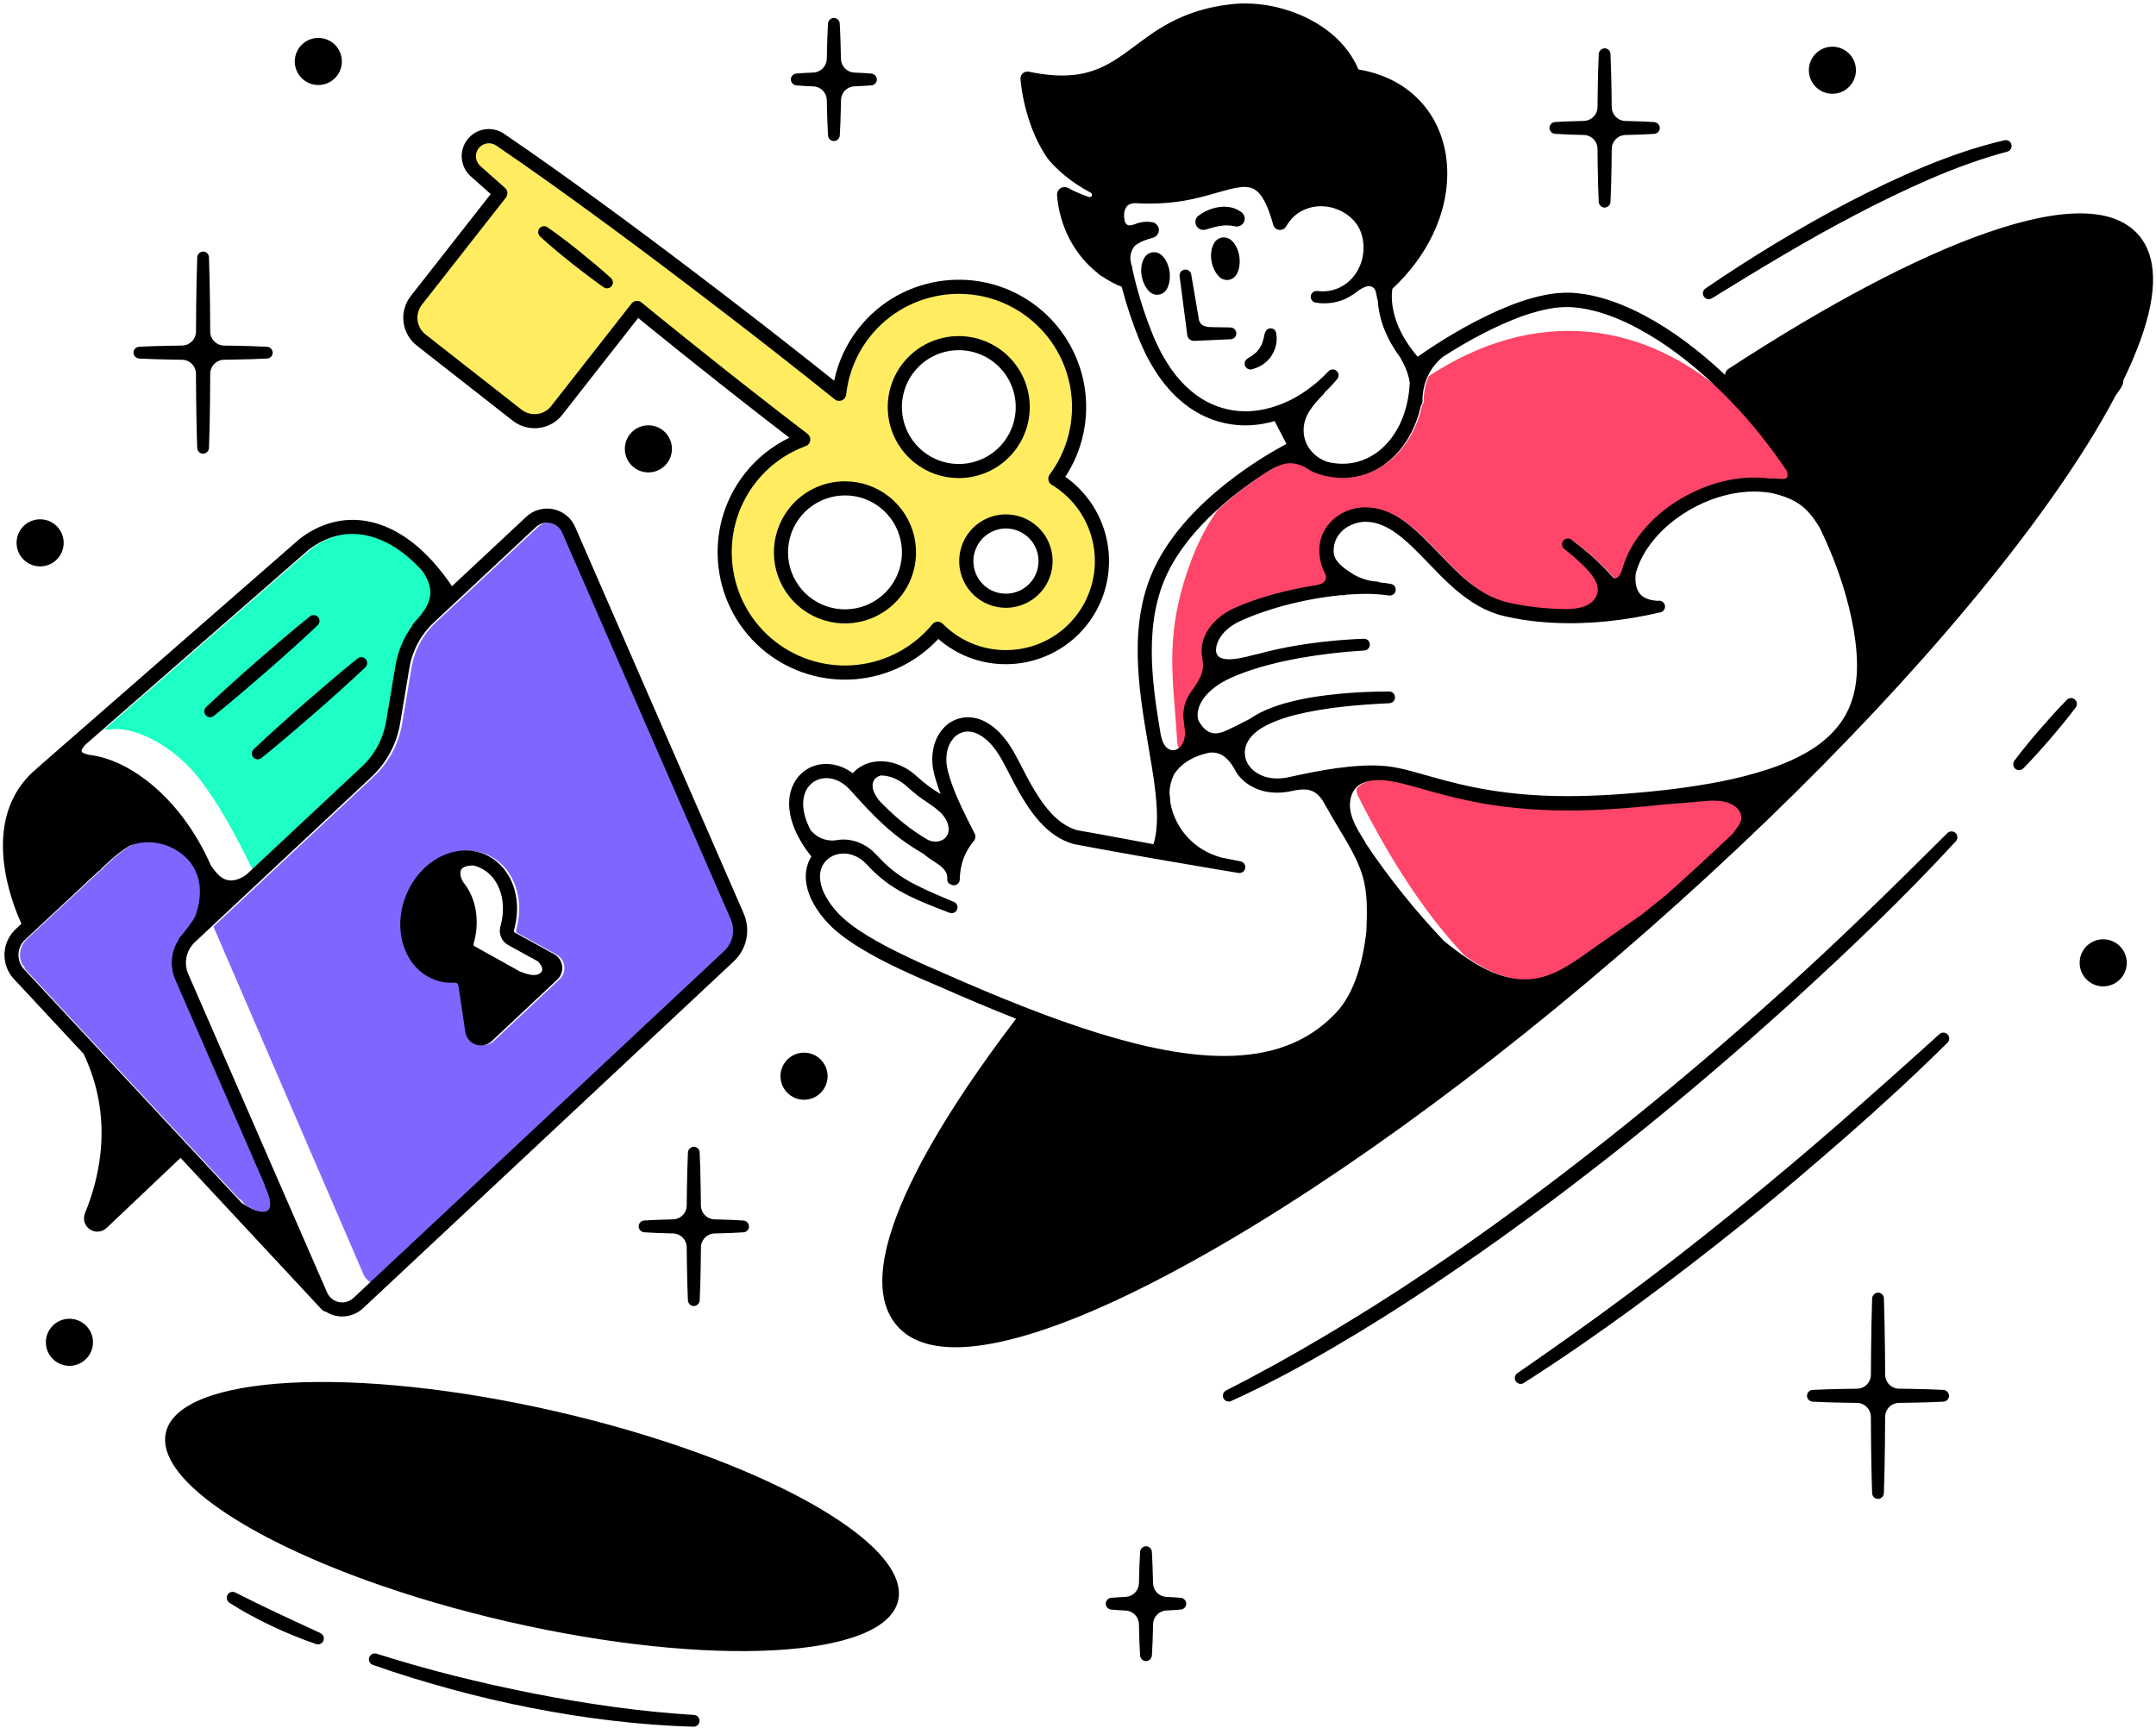 <svg width="524" height="420" viewBox="0 0 524 420" fill="none" xmlns="http://www.w3.org/2000/svg">
<path d="M435.203 114.536L435.161 114.438C432.155 109.933 428.864 105.625 425.309 101.541C424.183 100.26 423.133 99.111 422.098 98.025L421.974 97.895L421.809 97.949C399.786 77.156 372.646 74.762 347.344 91.381L347.275 91.427L347.241 91.501C346.74 92.603 346.39 93.767 346.202 94.963L346.176 95.202C346.142 95.523 346.105 95.84 346.059 96.173C346.022 96.629 346.009 97.088 346.019 97.545C346.027 97.689 346.005 97.833 345.954 97.967C345.903 98.102 345.824 98.224 345.722 98.326L345.66 98.386L345.642 98.469C344.388 104.198 341.629 108.885 337.689 112.024C334.633 114.502 330.819 115.859 326.884 115.868C324.968 115.86 323.066 115.561 321.241 114.979C320.009 114.586 318.848 113.998 317.801 113.24C316.473 112.628 314.683 111.987 312.584 112.489C311.123 112.842 309.825 113.559 308.854 114.143C304.271 117.023 299.952 120.303 295.947 123.943L295.905 123.991C293.345 127.682 291.249 131.673 289.664 135.875C283.814 151.184 284.631 161.277 285.582 172.988C285.773 175.336 285.97 177.762 286.11 180.278C286.133 180.934 286.323 181.573 286.662 182.135L286.814 182.377L287.057 182.223C287.39 182.007 287.677 181.728 287.904 181.402C288.492 180.599 288.815 179.55 288.887 178.191L288.526 174.955C288.526 174.913 288.526 174.868 288.512 174.816L288.428 174.034C288.419 173.943 288.425 173.851 288.448 173.763C288.448 173.562 288.448 173.361 288.476 173.098C288.584 171.662 289.096 170.191 289.995 168.724C290.293 168.246 290.622 167.788 290.98 167.353L291.247 166.936C292.317 165.274 293.531 163.392 293.17 160.884C293.079 160.254 293.017 159.75 292.969 159.291C292.906 158.817 292.883 158.339 292.901 157.862C292.911 157.758 292.917 157.661 292.925 157.547V157.503C292.934 157.267 292.959 157.032 293.001 156.8L293.23 155.771L293.609 154.768C293.685 154.566 293.778 154.372 293.886 154.186C293.948 154.073 294.008 153.959 294.056 153.861C294.713 152.68 295.57 151.623 296.589 150.736C296.911 150.433 297.255 150.154 297.618 149.901C297.791 149.775 297.961 149.651 298.104 149.536L298.505 149.283C298.915 149.015 299.337 148.767 299.771 148.541C300.658 148.075 301.509 147.726 302.33 147.387L302.378 147.367C302.637 147.261 302.898 147.154 303.151 147.046C305.276 146.225 307.517 145.487 310.005 144.786C313.448 143.841 316.942 143.094 320.47 142.551C321.357 142.362 322.276 142.12 322.774 141.403C323.085 140.968 323.175 140.44 323.051 139.772L323.029 139.716C322.737 139.15 322.478 138.568 322.254 137.972C321.821 136.817 321.565 135.603 321.496 134.372C321.42 133.098 321.593 131.821 322.005 130.613C322.434 129.406 323.092 128.293 323.942 127.334C324.786 126.398 325.786 125.615 326.898 125.019C327.988 124.425 329.168 124.015 330.391 123.805C331.613 123.584 332.863 123.562 334.092 123.738C335.29 123.895 336.464 124.208 337.581 124.67C338.674 125.111 339.722 125.66 340.707 126.307C342.758 127.619 344.52 129.211 345.969 130.595C347.418 131.98 348.778 133.405 350.111 134.809C351.804 136.575 353.402 138.243 355.127 139.826C358.739 143.173 362.151 145.31 365.542 146.364C365.719 146.41 365.893 146.46 366.07 146.512C366.365 146.598 366.672 146.687 367.001 146.755L368.544 147.092C368.895 147.168 369.246 147.231 369.595 147.293L370.109 147.385C370.645 147.485 371.175 147.572 371.678 147.638C373.968 148.001 376.276 148.172 378.03 148.28C379.021 148.336 380.036 148.37 381.122 148.388C383.969 148.34 387.884 147.885 389.002 144.479C390.035 141.333 386.307 137.928 383.839 135.674L383.363 135.241C382.472 134.48 381.557 133.75 380.927 133.252C380.701 133.063 380.557 132.793 380.525 132.5C380.493 132.206 380.576 131.912 380.756 131.679C380.937 131.445 381.2 131.291 381.492 131.247C381.784 131.204 382.081 131.275 382.322 131.446C383.632 132.421 385.167 133.593 386.624 134.894C387.882 135.977 389.152 137.183 390.619 138.69C391.249 139.344 391.863 140.005 392.459 140.673L392.512 140.713C392.654 140.804 392.816 140.862 392.984 140.883C393.152 140.903 393.322 140.886 393.483 140.831C394.055 140.631 394.564 139.958 395.008 138.809C395.714 136.174 396.868 133.681 398.419 131.438C401.53 126.893 406.045 123.026 411.483 120.257C416.921 117.488 422.72 116.181 428.252 116.42C428.969 116.454 429.697 116.518 430.432 116.609L432.007 116.625C432.208 116.625 432.444 116.651 432.685 116.673C433.418 116.741 434.248 116.819 434.806 116.543C435.316 116.276 435.436 115.625 435.203 114.536Z" fill="#FF4569"/>
<path d="M420.037 194.821C417.986 194.275 415.755 194.498 413.598 194.712C413.088 194.763 412.584 194.813 412.091 194.851C409.863 195.027 407.638 195.201 405.414 195.371C402.418 195.71 399.354 196.001 396.041 196.262C387.236 196.974 379.428 197.064 372.162 196.524C368.17 196.24 364.197 195.741 360.258 195.029C356.715 194.389 352.902 193.492 348.602 192.29C347.779 192.066 346.96 191.831 346.144 191.598C343.109 190.733 340.244 189.914 337.368 189.549C334.96 189.379 331.537 189.417 329.729 191.735L329.701 191.771V191.815C329.675 192.404 329.804 192.991 330.076 193.514C338.374 209.969 346.842 222.659 355.988 232.307C359.833 235.012 365.199 238.189 371.217 238.189C373.217 238.19 375.201 237.831 377.074 237.129C380.66 235.789 383.873 233.503 386.977 231.292C387.625 230.83 388.271 230.371 388.916 229.921C392.502 227.42 396.093 224.918 399.689 222.416L405.784 217.516C411.236 212.62 416.644 207.641 421.873 202.691C422.074 202.392 422.274 202.089 422.525 201.754L422.726 201.471C423.502 200.415 424.235 199.42 423.785 197.895C423.199 195.85 420.968 195.064 420.037 194.821Z" fill="#FF4569"/>
<path d="M178.256 223.402L159.144 179.57L158.637 178.549L158.133 177.545L158.115 177.475C158.079 177.333 158.043 177.186 157.994 177.044L157.914 176.801L157.832 176.552L137.284 129.421C137.187 129.202 137.072 128.99 136.941 128.789L136.93 128.773H136.912C136.794 128.715 136.676 128.661 136.559 128.611C136.477 128.41 136.38 128.215 136.268 128.029L136.254 128.013C135.494 127.343 134.512 126.979 133.498 126.993C132.485 127.007 131.513 127.398 130.772 128.089L105.905 151.318C102.793 154.242 100.721 158.103 100.006 162.313L97.728 175.928C96.897 180.847 94.477 185.357 90.839 188.771L51.91 225.198L51.874 225.232L51.894 225.278C59.27 242.371 66.646 259.464 74.019 276.558L88.293 309.644C88.695 310.619 89.432 311.417 90.372 311.896L90.416 311.918L176.636 231.228C177.679 230.248 178.393 228.971 178.683 227.571C178.973 226.17 178.824 224.714 178.256 223.402V223.402ZM135.869 232.464C136.268 232.809 136.59 233.234 136.814 233.711C137.039 234.188 137.16 234.708 137.171 235.235C137.181 235.762 137.081 236.286 136.876 236.772C136.671 237.258 136.366 237.696 135.981 238.056L120.052 253.02C119.356 253.68 118.433 254.047 117.474 254.045C117.051 254.048 116.63 253.98 116.23 253.845C115.579 253.619 115.003 253.219 114.564 252.689C114.125 252.158 113.84 251.516 113.741 250.835L112.068 239.573C112.038 239.365 111.934 239.174 111.774 239.035C111.615 238.897 111.412 238.82 111.201 238.819H111.153C109.396 238.941 107.634 238.667 105.998 238.016C102.598 236.662 100.028 233.802 98.76 229.975C97.492 226.149 97.682 221.798 99.297 217.747C100.356 215.079 102.009 212.688 104.132 210.756C104.219 210.665 104.314 210.582 104.416 210.509C108.562 206.955 113.681 205.893 118.108 207.647C124.405 210.16 127.559 217.633 125.611 225.416L125.428 226.143C125.397 226.268 125.408 226.401 125.46 226.52C125.512 226.638 125.602 226.736 125.715 226.799L135.213 232.016C135.397 232.119 135.573 232.238 135.737 232.371L135.869 232.464Z" fill="#8066FF"/>
<path d="M65.146 288.008V287.96L43.388 238.05C42.726 236.527 42.451 234.863 42.586 233.207C42.722 231.551 43.265 229.955 44.166 228.559L44.188 228.501C44.224 228.338 44.299 228.187 44.407 228.061C45.748 226.456 47.134 224.782 48.194 222.898C50.868 215.825 49.026 209.622 43.269 206.309C41.589 205.343 39.718 204.756 37.787 204.588C35.856 204.421 33.912 204.676 32.09 205.338C30.298 206.369 28.691 207.692 27.487 208.731L25.095 210.964C25.078 210.987 25.062 211.01 25.047 211.035L25.017 211.079C24.891 211.291 24.701 211.457 24.475 211.554L6.571 228.22C5.738 228.992 5.171 230.009 4.955 231.124C4.738 232.239 4.883 233.395 5.367 234.422V234.465L5.426 234.527C5.582 234.695 5.75 234.852 5.927 234.998C5.951 235.131 5.981 235.267 6.024 235.438L6.056 235.506C6.127 235.606 6.206 235.7 6.292 235.787L58.139 291.45L58.187 291.502L58.257 291.514C58.327 291.526 58.398 291.536 58.478 291.546C58.843 291.972 59.214 292.397 59.597 292.83L59.638 292.863C60.986 293.697 62.425 294.502 63.818 294.719C64.04 294.755 64.264 294.775 64.49 294.777C65.22 294.777 65.758 294.544 66.095 294.083C67.271 292.457 65.327 288.643 65.244 288.482C65.171 288.335 65.137 288.172 65.146 288.008V288.008Z" fill="#8066FF"/>
<path d="M103.359 138.724L103.347 138.71C98.892 133.78 94.152 130.824 89.258 129.921C84.47 129.038 79.871 130.224 75.579 133.449L25.615 177.088L25.368 177.303L25.693 177.337C25.966 177.363 26.242 177.357 26.514 177.319C33.938 176.389 43.211 182.612 48.156 188.939C53.299 195.511 57.338 203.187 60.938 210.485C61.117 210.864 61.381 211.198 61.709 211.46L61.805 211.536L65.59 207.988L88.638 186.419C91.759 183.489 93.834 179.617 94.548 175.396L96.851 161.783C97.436 158.332 98.809 155.064 100.865 152.231L100.887 152.187C100.944 151.992 101.045 151.812 101.182 151.661L101.284 151.547C103.164 149.45 105.297 147.072 105.329 144.092C105.333 142.389 104.711 140.685 103.359 138.724Z" fill="#1DFFC4"/>
<path d="M259.462 118.01C258.701 117.417 257.906 116.872 257.08 116.376C261.628 110.256 263.605 102.602 262.588 95.045C261.571 87.488 257.642 80.628 251.638 75.928C238.947 65.979 220.522 68.218 210.573 80.908C207.214 85.189 205.123 90.326 204.537 95.736C199.939 92.035 195.313 88.365 190.659 84.725C186.929 81.801 183.183 78.896 179.422 76.01C175.681 73.108 171.895 70.253 168.13 67.381C160.585 61.648 152.985 55.982 145.33 50.385C137.665 44.794 129.961 39.266 122.103 33.93C121.083 33.245 119.841 32.97 118.627 33.163C117.413 33.355 116.317 33.999 115.559 34.967C114.8 35.934 114.436 37.153 114.54 38.378C114.643 39.602 115.206 40.743 116.115 41.57C118.122 43.38 120.147 45.177 122.192 46.962L101.768 73.016C101.211 73.725 100.8 74.537 100.557 75.405C100.315 76.273 100.246 77.18 100.354 78.075C100.463 78.969 100.747 79.834 101.19 80.619C101.634 81.403 102.227 82.093 102.938 82.648L126.269 100.927C127.476 101.869 128.964 102.382 130.495 102.384C130.772 102.383 131.049 102.367 131.324 102.337C133.128 102.116 134.77 101.19 135.893 99.761L155.414 74.848C156.807 75.984 158.201 77.132 159.6 78.26C163.29 81.229 166.968 84.221 170.681 87.163C174.393 90.105 178.105 93.069 181.83 95.992C186.468 99.631 191.128 103.243 195.81 106.828C190.721 108.694 186.255 111.944 182.913 116.212C172.97 128.908 175.204 147.327 187.9 157.276C193.907 161.98 201.516 164.15 209.101 163.323C216.686 162.496 223.648 158.738 228.501 152.849C229.181 153.533 229.902 154.176 230.66 154.774C234.749 157.997 239.805 159.749 245.012 159.748C245.966 159.749 246.92 159.69 247.867 159.572C250.914 159.213 253.859 158.252 256.531 156.746C259.204 155.24 261.551 153.219 263.437 150.799C271.375 140.655 269.593 125.948 259.462 118.01ZM218.174 143.835C216.279 146.253 213.709 148.054 210.79 149.011C207.871 149.968 204.734 150.038 201.775 149.212C198.816 148.387 196.168 146.702 194.166 144.372C192.164 142.042 190.898 139.171 190.528 136.121C190.157 133.072 190.699 129.981 192.085 127.239C193.471 124.498 195.638 122.229 198.314 120.719C200.989 119.209 204.051 118.526 207.115 118.756C210.178 118.987 213.104 120.12 215.524 122.013C218.766 124.558 220.865 128.285 221.362 132.377C221.859 136.469 220.713 140.59 218.174 143.837V143.835ZM221.361 89.366C222.616 87.754 224.178 86.408 225.958 85.404C227.737 84.401 229.699 83.762 231.727 83.523C232.358 83.443 232.994 83.403 233.63 83.403C237.144 83.409 240.553 84.606 243.3 86.799C246.046 88.992 247.969 92.05 248.754 95.476C249.539 98.902 249.14 102.493 247.622 105.663C246.104 108.832 243.557 111.394 240.395 112.93C237.234 114.467 233.646 114.886 230.216 114.121C226.785 113.355 223.716 111.45 221.507 108.716C219.299 105.982 218.082 102.58 218.056 99.066C218.029 95.551 219.194 92.132 221.361 89.364V89.366ZM237.466 130.443C238.244 129.444 239.212 128.609 240.314 127.987C241.416 127.364 242.631 126.967 243.888 126.817C244.28 126.769 244.675 126.745 245.07 126.743C247.25 126.747 249.365 127.489 251.07 128.85C252.774 130.21 253.967 132.108 254.454 134.234C254.942 136.359 254.694 138.587 253.752 140.554C252.811 142.521 251.23 144.111 249.269 145.064C247.307 146.018 245.081 146.278 242.952 145.803C240.824 145.329 238.919 144.147 237.549 142.45C236.178 140.754 235.423 138.643 235.406 136.463C235.39 134.282 236.112 132.16 237.456 130.443H237.466Z" fill="#FFEC61"/>
<path d="M299.087 79.6L293.97 79.506C293.264 79.422 292.431 79.305 291.931 78.775C291.7 78.513 291.526 78.204 291.42 77.87L289.513 66.687C289.443 66.326 289.236 66.005 288.936 65.792C288.635 65.579 288.263 65.491 287.899 65.546C287.534 65.6 287.205 65.794 286.98 66.085C286.755 66.377 286.651 66.744 286.69 67.111L288.546 81.402V81.428C288.601 81.838 288.807 82.213 289.125 82.478C289.442 82.743 289.847 82.88 290.26 82.861L299.123 82.46C299.493 82.442 299.842 82.281 300.095 82.011C300.349 81.741 300.488 81.384 300.483 81.013C300.478 80.643 300.329 80.289 300.069 80.026C299.808 79.764 299.455 79.612 299.085 79.604L299.087 79.6Z" fill="black"/>
<path d="M519.712 57.059C513.79 50.325 501.452 50.142 483.056 56.517C466.014 62.423 444.225 73.891 420.047 89.694C419.807 89.851 419.61 90.066 419.475 90.32C419.34 90.573 419.272 90.857 419.276 91.144C416.23 88.251 413.014 85.543 409.644 83.033C406.412 80.615 402.998 78.449 399.433 76.556C395.847 74.682 392.064 73.084 388.051 72.095C386.027 71.589 383.959 71.275 381.876 71.158C379.765 71.086 377.653 71.263 375.583 71.684C371.512 72.486 367.685 73.891 364.001 75.522C360.341 77.166 356.777 79.015 353.327 81.063C350.317 82.839 347.416 84.701 344.554 86.718C342.624 84.456 340.978 81.978 339.843 79.305C339.182 77.763 338.715 76.146 338.454 74.489C338.326 73.679 338.263 72.859 338.265 72.039C338.265 71.638 338.293 71.236 338.328 70.835C338.35 70.634 338.374 70.452 338.402 70.263L338.42 70.195C342.433 66.436 345.879 61.987 348.267 56.951C350.735 51.772 352.079 45.95 351.678 40.095C351.487 37.155 350.809 34.268 349.671 31.55C348.527 28.813 346.874 26.317 344.799 24.196C342.724 22.076 340.275 20.357 337.575 19.125C335.216 18.053 332.726 17.298 330.168 16.88C329.502 15.326 328.662 13.853 327.666 12.487C326.467 10.867 325.073 9.402 323.514 8.125C320.424 5.578 316.844 3.756 313.108 2.544C309.35 1.308 305.405 0.736 301.451 0.854C300.949 0.866 300.448 0.917 299.948 0.957C299.448 0.997 298.989 1.053 298.509 1.117C297.544 1.244 296.585 1.392 295.632 1.575C293.71 1.933 291.816 2.431 289.967 3.066C286.255 4.322 282.759 6.224 279.606 8.418C276.454 10.611 273.574 13.015 270.53 14.865C269.039 15.787 267.453 16.547 265.801 17.133C264.157 17.703 262.45 18.073 260.718 18.234C257.234 18.577 253.63 18.172 250.082 17.431L250.048 17.419C249.894 17.389 249.737 17.382 249.581 17.397C249.359 17.414 249.142 17.475 248.943 17.575C248.744 17.676 248.567 17.815 248.422 17.984C248.278 18.154 248.168 18.35 248.099 18.562C248.03 18.774 248.004 18.997 248.022 19.219C248.102 20.223 248.222 21.082 248.365 22.001C248.507 22.92 248.684 23.807 248.878 24.692C249.267 26.482 249.765 28.246 250.369 29.975C251.366 32.926 252.747 35.733 254.475 38.325C254.986 38.992 255.538 39.627 256.126 40.227C256.98 41.109 257.886 41.939 258.839 42.712C259.799 43.494 260.804 44.236 261.849 44.919C262.889 45.61 263.964 46.247 265.07 46.827L265.088 46.839C265.156 46.873 265.216 46.92 265.265 46.977C265.314 47.034 265.351 47.101 265.373 47.173C265.396 47.245 265.404 47.32 265.397 47.395C265.391 47.47 265.369 47.543 265.333 47.61C265.27 47.73 265.166 47.825 265.039 47.875C264.912 47.926 264.772 47.929 264.643 47.885C263.406 47.462 262.194 46.972 261.011 46.418C260.647 46.247 260.134 45.982 259.592 45.691C259.306 45.537 258.984 45.462 258.659 45.474C258.334 45.487 258.019 45.586 257.745 45.761C257.471 45.936 257.25 46.181 257.103 46.471C256.956 46.761 256.889 47.085 256.909 47.409C257.483 55.012 261.135 61.981 266.802 66.396C267.134 66.752 267.531 67.041 267.972 67.247C269.428 68.245 270.993 69.073 272.637 69.715C272.734 70.08 272.82 70.452 272.916 70.817C273.955 74.632 275.212 78.384 276.681 82.054C277.024 82.967 277.469 83.888 277.863 84.807C278.256 85.726 278.748 86.613 279.205 87.514C280.208 89.268 281.232 91.022 282.494 92.631L282.952 93.233L283.449 93.821C283.78 94.211 284.105 94.61 284.453 94.987C285.173 95.73 285.869 96.478 286.66 97.152C288.206 98.547 289.921 99.742 291.765 100.71C295.495 102.665 299.679 103.586 303.885 103.377C305.891 103.262 307.878 102.919 309.807 102.356C309.822 102.402 309.839 102.448 309.859 102.492L312.668 107.91C307.876 110.434 288.956 121.178 280.907 137.324C273.968 151.236 276.709 167.301 279.125 181.47C279.701 184.858 280.251 188.078 280.638 191.102C280.635 191.11 280.635 191.117 280.638 191.125C281.346 196.641 281.517 201.451 280.335 205.209C277.451 204.656 274.566 204.13 271.682 203.594C268.393 202.978 265.102 202.372 261.801 201.806C259.333 201.11 257.124 199.498 255.274 197.444C253.423 195.389 251.862 192.937 250.43 190.39C248.997 187.844 247.757 185.159 246.191 182.434C245.382 181.035 244.43 179.724 243.352 178.521C242.219 177.242 240.865 176.178 239.355 175.38C237.79 174.578 235.871 174.13 233.969 174.449C232.083 174.764 230.37 175.735 229.131 177.19C227.969 178.563 227.178 180.211 226.835 181.976C226.5 183.663 226.492 185.398 226.813 187.087C226.881 187.488 226.98 187.91 227.082 188.315C227.184 188.721 227.283 189.064 227.397 189.441C227.614 190.183 227.855 190.926 228.111 191.662C228.278 192.12 228.455 192.571 228.631 193.021C226.567 191.805 224.638 190.375 222.874 188.755C219.79 185.877 215.803 184.557 212.217 185.219C210.304 185.549 208.557 186.51 207.254 187.948C203.263 184.978 198.19 184.898 194.813 187.976C190.785 191.642 190.061 199.25 197.195 208.205C196.9 208.668 196.653 209.159 196.458 209.672C196.081 210.682 195.871 211.747 195.836 212.825C195.808 214.938 196.384 216.93 197.219 218.684C198.057 220.394 199.115 221.987 200.365 223.424C201.582 224.853 202.949 226.147 204.443 227.285C205.882 228.397 207.382 229.426 208.938 230.369C211.993 232.219 215.147 233.903 218.385 235.412C221.584 236.931 224.806 238.341 228.055 239.7C234.589 242.59 240.898 245.25 246.954 247.632C229.974 269.884 205.067 307.537 218.058 322.312C221.084 325.756 225.832 327.488 232.233 327.488C235.522 327.488 239.256 327.024 243.416 326.111C254.758 323.609 268.969 317.807 285.663 308.854C319.822 290.549 360.68 261.073 400.717 225.862C440.754 190.651 475.208 153.895 497.723 122.356C504.526 112.83 509.999 104.12 514.144 96.227C514.567 95.625 514.988 94.999 515.412 94.383C515.826 93.802 516.059 93.11 516.08 92.397C517.636 89.226 519.021 85.976 520.232 82.658C524.476 70.897 524.295 62.275 519.712 57.059ZM303.713 99.958C300.122 100.132 296.551 99.341 293.37 97.668C291.775 96.825 290.292 95.785 288.956 94.572C288.259 93.984 287.641 93.31 287.007 92.659C286.698 92.322 286.405 91.963 286.116 91.614L285.671 91.088L285.269 90.534C284.138 89.09 283.196 87.478 282.281 85.863C281.864 85.028 281.431 84.207 281.041 83.356C280.652 82.506 280.271 81.655 279.934 80.758C278.524 77.218 277.318 73.6 276.322 69.922C275.92 68.415 275.551 66.896 275.208 65.371C275.228 65.157 275.197 64.942 275.116 64.743C275.059 64.594 275.007 64.44 274.961 64.291C274.893 63.948 274.825 63.601 274.76 63.252C274.684 62.619 274.741 61.978 274.928 61.369C275.115 60.76 275.428 60.197 275.846 59.716C276.202 59.449 276.576 59.207 276.966 58.992C277.44 58.737 277.932 58.517 278.439 58.335C278.94 58.147 279.46 58.004 280.026 57.834L280.283 57.76C280.694 57.637 281.053 57.38 281.301 57.03C281.55 56.68 281.674 56.257 281.654 55.828C281.635 55.399 281.472 54.989 281.193 54.663C280.913 54.337 280.533 54.114 280.112 54.029C278.641 53.764 277.124 53.938 275.75 54.527C275.39 54.64 275.021 54.724 274.648 54.778C274.06 54.852 273.695 54.487 273.432 54.023C273.073 52.693 273.009 50.883 274.122 49.917C274.546 49.546 275.126 49.426 275.762 49.376C279.21 49.599 282.673 49.489 286.1 49.044C289.738 48.577 293.268 47.578 296.631 46.6C298.305 46.133 299.96 45.663 301.491 45.499C302.194 45.407 302.906 45.422 303.604 45.545C304.219 45.662 304.798 45.923 305.294 46.305C306.321 47.07 307.156 48.431 307.812 49.897C308.473 51.432 309.017 53.014 309.44 54.631C309.528 54.956 309.711 55.248 309.965 55.47C310.219 55.692 310.532 55.834 310.866 55.878C311.2 55.923 311.54 55.868 311.843 55.72C312.146 55.573 312.399 55.339 312.57 55.048L312.588 55.026C313.525 53.439 314.795 52.091 316.387 51.274C317.995 50.428 319.804 50.039 321.618 50.148C325.284 50.337 328.894 52.496 330.447 55.723C330.829 56.536 331.094 57.4 331.236 58.287C331.391 59.204 331.434 60.136 331.366 61.062C331.238 62.919 330.643 64.714 329.637 66.28C328.649 67.837 327.247 69.088 325.587 69.892C323.911 70.685 322.041 70.979 320.201 70.737C319.826 70.681 319.445 70.777 319.141 71.003C318.836 71.229 318.634 71.567 318.579 71.942C318.524 72.317 318.619 72.698 318.845 73.002C319.071 73.307 319.409 73.509 319.784 73.564C322.181 73.963 324.642 73.661 326.872 72.695C327.555 72.389 328.208 72.02 328.824 71.593C328.924 71.55 329.017 71.494 329.103 71.427C330.195 70.604 332.215 68.88 333.688 69.846C334.39 70.309 334.491 71.491 334.653 72.234C334.734 72.571 334.808 72.902 334.882 73.237C334.916 73.839 334.978 74.419 335.071 75.007C335.371 76.947 335.916 78.841 336.692 80.644C337.07 81.534 337.493 82.405 337.96 83.252C338.004 83.364 338.061 83.47 338.131 83.567C338.159 83.607 338.183 83.647 338.211 83.682C338.854 84.808 339.564 85.895 340.336 86.936C341.45 88.849 342.295 90.819 342.632 93.007C342.323 99.98 339.656 106.006 335.173 109.582C331.547 112.459 327.108 113.394 322.569 112.261C319.342 111.119 316.908 108.348 316.834 104.744C316.76 101.009 319.222 98.352 321.65 95.846C321.788 95.707 321.897 95.542 321.969 95.36C323.045 94.355 324.055 93.283 324.995 92.15C325.236 91.866 325.356 91.499 325.33 91.127C325.303 90.756 325.133 90.409 324.855 90.162C324.577 89.914 324.213 89.785 323.841 89.802C323.469 89.82 323.118 89.981 322.864 90.253L322.846 90.272C320.32 92.98 317.367 95.255 314.103 97.006C310.846 98.677 307.298 99.769 303.713 99.958ZM283.969 138.875C289.525 127.72 301.026 119.079 308.45 114.394C309.598 113.703 310.798 113.091 312.094 112.778C313.922 112.339 315.55 112.778 317.111 113.509C318.167 114.275 319.339 114.867 320.583 115.262C322.435 115.853 324.367 116.158 326.312 116.165C330.312 116.162 334.19 114.783 337.294 112.259C341.332 109.048 344.117 104.206 345.347 98.541C345.476 98.412 345.577 98.258 345.643 98.088C345.709 97.918 345.739 97.736 345.73 97.554C345.721 97.104 345.734 96.654 345.77 96.205C345.826 95.804 345.867 95.403 345.913 95.001C346.43 91.76 348.121 88.822 350.665 86.748C352.115 85.817 353.582 84.91 355.063 84.041C358.402 82.065 361.849 80.281 365.389 78.695C368.913 77.142 372.551 75.828 376.226 75.109C378.025 74.743 379.862 74.59 381.698 74.652C383.554 74.759 385.395 75.042 387.198 75.496C390.854 76.399 394.394 77.89 397.787 79.672C401.189 81.488 404.447 83.561 407.532 85.875C413.752 90.49 419.389 95.908 424.516 101.728C428.065 105.802 431.349 110.1 434.349 114.594C434.519 115.397 434.525 116.061 434.126 116.262C433.458 116.593 432.183 116.324 431.459 116.314L429.882 116.296C429.161 116.204 428.437 116.141 427.711 116.107C421.799 115.85 415.98 117.357 410.8 119.974C405.621 122.591 400.968 126.365 397.631 131.248C396.063 133.519 394.897 136.041 394.181 138.706C393.78 139.74 393.061 141.002 392.108 140.436C391.509 139.767 390.898 139.108 390.274 138.46C388.984 137.135 387.666 135.851 386.261 134.647C384.856 133.443 383.421 132.289 381.942 131.185C381.643 130.954 381.263 130.852 380.888 130.901C380.512 130.95 380.172 131.145 379.941 131.445C379.71 131.745 379.607 132.125 379.656 132.5C379.705 132.875 379.901 133.216 380.201 133.447L380.235 133.469C381.037 134.109 381.84 134.759 382.629 135.428C385.073 137.677 389.219 141.197 388.179 144.359C387.158 147.478 383.644 148.019 380.566 148.072C379.538 148.053 378.515 148.019 377.494 147.963C375.375 147.833 373.262 147.654 371.171 147.323C370.651 147.255 370.125 147.169 369.612 147.072C369.098 146.976 368.572 146.896 368.052 146.781L366.511 146.444C365.991 146.336 365.546 146.181 365.06 146.055C361.248 144.873 357.852 142.443 354.768 139.583C351.684 136.724 348.828 133.461 345.618 130.371C344.002 128.83 342.295 127.315 340.312 126.046C339.311 125.389 338.248 124.833 337.138 124.385C335.998 123.916 334.802 123.597 333.58 123.438C332.322 123.258 331.044 123.281 329.793 123.506C328.539 123.722 327.329 124.142 326.211 124.75C325.072 125.362 324.046 126.166 323.179 127.126C322.304 128.112 321.627 129.258 321.187 130.501C320.761 131.744 320.583 133.057 320.661 134.368C320.732 135.628 320.994 136.87 321.437 138.052C321.665 138.659 321.929 139.252 322.226 139.828C322.285 140.064 322.295 140.309 322.255 140.549C322.214 140.789 322.125 141.017 321.991 141.221C321.534 141.867 320.643 142.09 319.86 142.254C316.326 142.797 312.827 143.545 309.379 144.494C307.06 145.144 304.764 145.886 302.497 146.761C301.365 147.241 300.275 147.646 299.085 148.268C298.503 148.559 297.953 148.93 297.4 149.272C296.874 149.673 296.314 150.036 295.834 150.512C294.797 151.417 293.924 152.495 293.254 153.698C293.08 154.007 292.924 154.325 292.786 154.651L292.409 155.655L292.168 156.722C292.112 157.085 292.076 157.451 292.06 157.818C292.04 158.316 292.062 158.815 292.128 159.309C292.174 159.823 292.242 160.354 292.329 160.914C292.706 163.523 291.283 165.455 290.182 167.191C289.822 167.628 289.493 168.087 289.194 168.568C288.392 169.882 287.762 171.407 287.635 173.069C287.617 173.297 287.607 173.526 287.607 173.755C287.581 173.858 287.575 173.965 287.589 174.07C287.611 174.281 287.635 174.487 287.657 174.698C287.669 174.794 287.675 174.899 287.685 174.983C287.806 176.063 287.926 177.136 288.045 178.216C287.982 179.317 287.742 180.369 287.113 181.226C286.11 182.618 284.418 182.757 283.301 181.454C282.552 180.582 282.261 179.357 282.039 178.21C279.861 165.255 277.949 150.941 283.967 138.873L283.969 138.875ZM212.11 190.523C212.311 189.353 213.114 188.775 214.075 188.5C216.268 188.5 218.61 189.483 220.54 191.281C222.101 192.721 223.784 194.023 225.571 195.17C227.501 196.518 229.809 198.054 230.425 200.488C231.294 203.899 228.089 205.37 225.519 204.148C225.256 203.999 225.005 203.845 224.754 203.69C224.724 203.674 224.695 203.655 224.668 203.634C224.569 203.556 224.46 203.493 224.343 203.445C219.928 200.692 216.621 197.666 213.589 194.502C212.76 193.326 211.869 191.965 212.108 190.521L212.11 190.523ZM247.189 292.612C247.189 292.578 247.171 292.55 247.167 292.515C247.195 292.539 247.226 292.56 247.259 292.578L247.189 292.612ZM332.099 226.291C331.081 235.349 328.621 242.01 324.73 246.157C317.837 253.514 308.677 256.682 297.494 256.682C279.653 256.682 256.646 248.612 229.444 236.596C229.444 236.596 229.444 236.596 229.432 236.596C229.42 236.596 229.42 236.596 229.414 236.584C226.203 235.213 223.016 233.796 219.892 232.289C216.768 230.782 213.671 229.211 210.772 227.417C207.872 225.623 205.089 223.665 203.022 221.215C201.961 220.005 201.061 218.663 200.343 217.223C199.672 215.892 199.31 214.426 199.286 212.935C199.309 212.257 199.439 211.587 199.669 210.948C199.905 210.332 200.261 209.767 200.714 209.287C201.652 208.294 202.914 207.67 204.272 207.527C204.965 207.44 205.667 207.467 206.351 207.607C207.768 207.91 209.074 208.597 210.126 209.594L210.527 209.995C210.653 210.11 210.83 210.31 210.984 210.463C211.3 210.794 211.607 211.125 211.938 211.446C213.243 212.755 214.661 213.945 216.176 215.004C217.689 216.041 219.278 216.966 220.928 217.769C224.172 219.374 227.483 220.608 230.76 221.875C231.112 222.015 231.506 222.01 231.854 221.86C232.202 221.71 232.476 221.428 232.616 221.076C232.757 220.724 232.751 220.331 232.601 219.983C232.452 219.634 232.17 219.36 231.818 219.22C228.591 217.883 225.37 216.525 222.342 214.976C220.847 214.216 219.412 213.343 218.048 212.367C216.703 211.387 215.443 210.296 214.279 209.106C213.982 208.815 213.698 208.504 213.411 208.193C213.256 208.033 213.142 207.908 212.953 207.714L212.415 207.176C211.679 206.464 210.848 205.857 209.947 205.37C209.494 205.12 209.025 204.901 208.542 204.714C208.048 204.537 207.543 204.394 207.029 204.286C205.994 204.065 204.929 204.015 203.877 204.138C203.601 204.167 203.326 204.211 203.054 204.268C201.913 204.401 200.757 204.239 199.696 203.799C198.635 203.358 197.705 202.652 196.994 201.75C194.309 196.605 194.887 192.583 197.124 190.545C199.221 188.636 202.99 188.41 206.201 191.584C206.297 191.717 206.413 191.835 206.544 191.933C206.572 191.961 206.596 191.989 206.624 192.02L207.348 192.822C212.128 198.1 216.704 203.136 224.405 207.505C225.138 208.146 225.921 208.726 226.747 209.241C228.392 210.298 230.373 211.448 230.23 213.677C230.196 213.962 230.264 214.249 230.422 214.488C230.58 214.726 230.818 214.901 231.093 214.98C231.303 215.111 231.543 215.183 231.79 215.191C232.168 215.202 232.536 215.063 232.812 214.804C233.089 214.545 233.25 214.187 233.263 213.808C233.278 212.088 233.575 210.383 234.141 208.759C234.737 207.178 235.598 205.71 236.688 204.419C236.889 204.171 237.015 203.871 237.051 203.554C237.086 203.237 237.03 202.917 236.889 202.631L236.86 202.575C235.502 199.93 234.153 197.275 232.966 194.602C232.364 193.266 231.818 191.923 231.344 190.571C231.103 189.89 230.881 189.212 230.682 188.52C230.58 188.177 230.481 187.824 230.391 187.486C230.301 187.149 230.236 186.846 230.18 186.521C229.94 185.262 229.94 183.968 230.18 182.709C230.406 181.521 230.931 180.411 231.705 179.482C232.42 178.633 233.411 178.064 234.505 177.877C235.566 177.7 236.712 177.933 237.806 178.479C238.943 179.089 239.963 179.897 240.816 180.866C241.73 181.895 242.537 183.015 243.224 184.208C244.64 186.67 245.925 189.439 247.422 192.096C248.919 194.753 250.568 197.419 252.727 199.789C253.813 201.006 255.038 202.091 256.377 203.022C257.767 203.98 259.304 204.703 260.928 205.163H260.94C260.963 205.163 260.993 205.163 261.021 205.175L261.073 205.193C264.396 205.833 267.721 206.433 271.044 207.031C274.367 207.629 277.698 208.235 281.027 208.801L291.022 210.515C294.351 211.097 297.687 211.647 301.024 212.195C301.39 212.249 301.764 212.159 302.065 211.943C302.367 211.727 302.573 211.403 302.639 211.038C302.706 210.674 302.628 210.297 302.423 209.989C302.217 209.68 301.9 209.464 301.537 209.385L296.774 208.432C296.755 208.424 296.736 208.416 296.717 208.41C290.296 206.622 285.717 201.607 284.477 195.286C284.414 194.401 284.334 193.498 284.232 192.573C284.307 191.076 284.68 189.608 285.327 188.255C287.428 185 290.946 183.577 293.9 182.965C296.743 182.612 298.531 184.422 299.892 186.656C300.26 187.457 300.742 188.201 301.325 188.863C302.902 190.669 305.055 191.815 307.264 192.335C309.266 192.774 311.337 192.796 313.347 192.397C313.378 192.396 313.409 192.392 313.439 192.385C315.112 192.048 317.071 191.582 318.745 192.218C319.852 192.62 320.669 193.486 321.365 194.426C321.937 195.443 322.513 196.432 323.085 197.417C323.103 197.452 323.113 197.486 323.131 197.52C325.896 202.46 329.603 207.589 331.202 213.059C332.422 217.153 332.257 221.831 332.097 226.291H332.099ZM367.28 249.462C367.277 249.434 367.277 249.405 367.28 249.376C367.297 249.39 367.312 249.405 367.326 249.422C367.307 249.432 367.291 249.445 367.278 249.46L367.28 249.462ZM421.839 201.67C421.604 201.995 421.381 202.304 421.183 202.613C415.957 207.553 410.602 212.486 405.117 217.41L399.029 222.304C395.443 224.8 391.854 227.3 388.263 229.803C384.517 232.412 380.765 235.384 376.452 236.993C366.909 240.545 358.159 234.531 350.952 228.74C347.753 225.364 344.412 221.6 341.015 217.374C340.857 217.108 340.665 216.864 340.443 216.649C337.599 213.079 334.726 209.185 331.876 204.924C331.836 204.772 331.775 204.626 331.694 204.491C329.687 201.31 327.221 197.506 328.399 193.571C329.524 189.812 333.361 189.447 336.788 189.692C340.433 190.155 344.179 191.381 347.994 192.427C351.808 193.472 355.715 194.454 359.662 195.168C363.606 195.881 367.585 196.38 371.582 196.665C379.561 197.253 387.567 197.042 395.477 196.402C398.608 196.156 401.734 195.859 404.855 195.511C407.077 195.34 409.3 195.167 411.525 194.991C414.071 194.791 416.911 194.289 419.423 194.957C420.954 195.359 422.598 196.276 423.083 197.933C423.561 199.522 422.678 200.51 421.839 201.67V201.67ZM451.235 164.376C450.956 168.094 449.932 171.686 447.986 174.748C446.039 177.81 443.252 180.335 440.076 182.309C436.899 184.284 433.341 185.793 429.693 187.005C426.009 188.201 422.257 189.174 418.456 189.919C410.82 191.438 403.025 192.327 395.211 192.929C387.397 193.531 379.591 193.767 371.835 193.203C367.961 192.93 364.104 192.45 360.281 191.765C356.468 191.074 352.695 190.149 348.921 189.092C347.03 188.566 345.14 188.018 343.204 187.499C341.267 186.979 339.275 186.495 337.184 186.258C335.123 186.045 333.049 186.001 330.981 186.128C328.948 186.23 326.938 186.443 324.949 186.71C320.968 187.252 317.039 188.074 313.196 188.917C311.516 189.315 309.768 189.334 308.079 188.973C306.458 188.596 304.973 187.769 303.949 186.591C303.444 186.033 303.059 185.376 302.82 184.661C302.581 183.946 302.493 183.19 302.561 182.44C302.709 180.961 303.532 179.538 304.748 178.39C305.964 177.242 307.557 176.364 309.255 175.621C310.992 174.891 312.781 174.291 314.607 173.827C322.043 171.959 329.884 171.315 337.683 170.937H337.695C338.068 170.918 338.418 170.753 338.67 170.479C338.923 170.205 339.059 169.843 339.048 169.471C339.038 169.098 338.882 168.744 338.614 168.485C338.347 168.225 337.988 168.081 337.615 168.082C333.64 168.1 329.659 168.253 325.68 168.63C321.7 169.007 317.717 169.561 313.772 170.56C311.772 171.052 309.811 171.693 307.907 172.479C306.927 172.891 305.977 173.369 305.063 173.911C304.662 174.146 304.28 174.397 303.903 174.672C302.218 175.541 300.534 176.426 298.82 177.224C297.073 178.041 295.325 178.84 293.463 177.692C292.497 177.09 291.835 176.127 291.269 175.139C291.091 174.563 291.027 173.958 291.081 173.358C291.235 171.325 292.6 169.302 294.4 167.749C295.275 166.99 296.222 166.317 297.227 165.742C297.467 165.674 297.689 165.553 297.877 165.389C298.808 164.903 299.808 164.476 300.807 164.065C305.611 162.156 310.744 160.894 315.913 159.953C321.113 159.044 326.361 158.431 331.631 158.119V158.119C332 158.085 332.341 157.91 332.583 157.631C332.825 157.351 332.95 156.989 332.93 156.62C332.911 156.25 332.75 155.903 332.48 155.65C332.21 155.397 331.853 155.259 331.483 155.263C326.085 155.468 320.704 156.004 315.371 156.869C312.06 157.418 308.778 158.135 305.539 159.016C305.482 159.016 305.418 159.028 305.356 159.038C303.175 159.524 295.939 161.928 295.543 158.267C295.543 158.171 295.531 158.067 295.543 157.976C295.553 157.755 295.574 157.534 295.606 157.314C295.658 157.098 295.702 156.875 295.748 156.652L295.993 156.006C296.08 155.787 296.183 155.575 296.302 155.372C296.78 154.508 297.407 153.735 298.152 153.088C299.649 151.665 301.602 150.843 303.771 149.952C305.906 149.117 308.089 148.358 310.304 147.706C314.753 146.406 319.298 145.467 323.898 144.897C324.628 144.801 325.354 144.726 326.085 144.656C326.427 144.732 326.784 144.699 327.106 144.564C328.34 144.472 329.568 144.403 330.797 144.375C333.065 144.299 335.335 144.425 337.581 144.752H337.593C337.96 144.805 338.333 144.712 338.632 144.494C338.932 144.277 339.136 143.951 339.199 143.586C339.263 143.221 339.183 142.845 338.975 142.539C338.767 142.232 338.448 142.019 338.085 141.943C337.176 141.773 336.269 141.664 335.366 141.578C335.17 141.46 334.948 141.391 334.72 141.377C332.393 141.236 330.147 140.468 328.22 139.156C326.661 138.116 324.52 136.644 324.183 134.655C324.061 133.641 324.169 132.612 324.498 131.645C325.113 130 326.324 128.646 327.891 127.852C328.685 127.423 329.544 127.126 330.433 126.973C331.323 126.808 332.233 126.79 333.128 126.921C334.06 127.041 334.972 127.284 335.841 127.642C336.745 128.009 337.611 128.462 338.428 128.996C340.107 130.064 341.677 131.44 343.202 132.891C346.258 135.815 349.129 139.112 352.432 142.138C354.09 143.685 355.874 145.092 357.766 146.342C359.714 147.629 361.83 148.642 364.055 149.352C364.615 149.5 365.203 149.683 365.745 149.797L367.384 150.15C367.932 150.271 368.486 150.351 369.036 150.453C369.585 150.556 370.131 150.654 370.687 150.722C372.894 151.065 375.102 151.248 377.323 151.379C386.193 151.842 395.04 150.841 403.594 148.832C403.953 148.742 404.262 148.517 404.459 148.204C404.655 147.891 404.723 147.515 404.647 147.153C404.572 146.791 404.36 146.473 404.055 146.264C403.751 146.055 403.377 145.972 403.012 146.033H403C402.954 146.033 402.908 146.045 402.858 146.055C400.717 145.888 398.718 145.334 397.889 143.141C397.45 141.975 397.416 140.719 397.536 139.475C398.154 137.218 399.151 135.082 400.484 133.158C403.42 128.852 407.664 125.402 412.37 123.008C417.075 120.614 422.371 119.278 427.578 119.513C428.562 119.558 429.543 119.663 430.514 119.828C433.175 120.45 435.797 121.313 437.967 123.02C439.68 124.369 441.023 126.247 442.233 128.218C444.381 132.603 446.213 137.136 447.715 141.783C448.902 145.461 449.837 149.215 450.514 153.02C451.154 156.825 451.52 160.649 451.235 164.374V164.376Z" fill="black"/>
<path d="M416.052 72.52C421.779 68.979 427.512 65.459 433.309 62.058L437.674 59.513L442.056 57.027L446.471 54.609L450.914 52.241C456.853 49.117 462.887 46.187 469.03 43.53C475.172 40.873 481.449 38.568 487.864 36.856H487.889C488.242 36.751 488.541 36.514 488.723 36.194C488.906 35.874 488.958 35.496 488.868 35.139C488.779 34.781 488.555 34.472 488.243 34.276C487.931 34.08 487.555 34.012 487.194 34.087C480.506 35.642 474.03 37.873 467.74 40.474C461.449 43.075 455.316 46.018 449.29 49.143C443.264 52.267 437.375 55.638 431.575 59.138C425.776 62.638 420.077 66.306 414.491 70.126C414.187 70.339 413.978 70.661 413.907 71.025C413.837 71.388 413.91 71.765 414.112 72.076C414.314 72.387 414.629 72.606 414.99 72.689C415.351 72.772 415.731 72.712 416.048 72.52H416.052Z" fill="black"/>
<path d="M473.298 202.502C460.16 215.602 446.916 228.589 433.119 241C419.321 253.411 405.166 265.405 390.631 276.919C383.351 282.662 376.007 288.327 368.518 293.789C361.057 299.293 353.471 304.616 345.758 309.758C338.075 314.94 330.213 319.84 322.262 324.578C314.312 329.315 306.223 333.808 297.982 337.988C297.652 338.159 297.402 338.451 297.284 338.803C297.167 339.155 297.19 339.538 297.35 339.873C297.51 340.208 297.794 340.467 298.142 340.596C298.49 340.725 298.874 340.714 299.214 340.565C307.732 336.704 315.969 332.273 324.028 327.572C332.087 322.87 339.987 317.895 347.733 312.708C355.479 307.521 363.136 302.203 370.643 296.681C378.18 291.201 385.567 285.52 392.889 279.761C407.471 268.168 421.666 256.11 435.474 243.589C449.242 231.049 462.751 218.19 475.367 204.475C475.613 204.199 475.742 203.838 475.727 203.468C475.713 203.099 475.555 202.75 475.289 202.494C475.022 202.238 474.666 202.095 474.296 202.096C473.927 202.097 473.572 202.241 473.306 202.498L473.298 202.502Z" fill="black"/>
<path d="M502.318 170.135L502.282 170.171C501.137 171.325 500.037 172.515 498.947 173.713C497.858 174.911 496.788 176.121 495.725 177.347C494.661 178.573 493.619 179.807 492.6 181.065L491.075 182.957C490.583 183.603 490.072 184.236 489.596 184.892L489.566 184.932C489.355 185.222 489.262 185.581 489.304 185.938C489.345 186.294 489.519 186.622 489.791 186.856C490.063 187.09 490.413 187.213 490.772 187.201C491.13 187.19 491.471 187.043 491.727 186.792C492.307 186.22 492.861 185.622 493.429 185.036L495.084 183.23C496.184 182.026 497.256 180.802 498.319 179.568C499.383 178.334 500.432 177.09 501.456 175.822C502.479 174.553 503.504 173.289 504.478 171.983C504.699 171.693 504.802 171.33 504.765 170.967C504.727 170.604 504.553 170.27 504.276 170.031C504 169.793 503.643 169.67 503.279 169.687C502.914 169.703 502.57 169.858 502.316 170.121L502.318 170.135Z" fill="black"/>
<path d="M471.37 251.369C467.286 255.043 463.216 258.729 459.109 262.375C455.001 266.021 450.896 269.663 446.76 273.273C438.483 280.488 430.074 287.547 421.534 294.45C413.008 301.363 404.357 308.129 395.54 314.665C386.742 321.231 377.787 327.574 368.753 333.809C368.454 334.026 368.252 334.349 368.187 334.712C368.122 335.076 368.199 335.45 368.404 335.757C368.609 336.063 368.924 336.279 369.284 336.359C369.644 336.439 370.021 336.376 370.336 336.185C374.981 333.209 379.575 330.158 384.12 327.03C388.647 323.88 393.15 320.701 397.59 317.426C406.484 310.905 415.207 304.152 423.808 297.251C432.408 290.35 440.8 283.194 449.092 275.932C457.383 268.67 465.504 261.201 473.332 253.438C473.593 253.174 473.741 252.819 473.746 252.448C473.75 252.078 473.61 251.72 473.355 251.45C473.1 251.181 472.751 251.021 472.38 251.005C472.009 250.988 471.647 251.117 471.37 251.363V251.369Z" fill="black"/>
<path d="M283.656 63.928C283.346 63.214 282.895 62.569 282.33 62.034C282.168 61.885 281.991 61.756 281.8 61.648C281.488 61.474 281.145 61.362 280.79 61.32C280.435 61.278 280.075 61.307 279.731 61.404C279.387 61.501 279.066 61.665 278.785 61.886C278.504 62.108 278.27 62.382 278.095 62.694C277.72 63.376 277.487 64.127 277.409 64.901C277.33 65.598 277.349 66.303 277.465 66.994C277.579 67.686 277.781 68.361 278.067 69.001C278.379 69.711 278.823 70.355 279.376 70.899C279.553 71.068 279.752 71.213 279.968 71.331C280.278 71.498 280.619 71.603 280.97 71.638C281.321 71.674 281.676 71.64 282.014 71.539C282.352 71.437 282.667 71.27 282.94 71.047C283.214 70.824 283.44 70.55 283.608 70.239C283.969 69.552 284.195 68.803 284.276 68.032C284.354 67.335 284.341 66.63 284.238 65.937C284.139 65.243 283.943 64.567 283.656 63.928V63.928Z" fill="black"/>
<path d="M300.628 60.33C300.318 59.616 299.867 58.971 299.302 58.436C299.141 58.287 298.963 58.158 298.772 58.05C298.46 57.876 298.117 57.764 297.762 57.722C297.407 57.68 297.047 57.709 296.703 57.806C296.359 57.903 296.038 58.067 295.757 58.288C295.477 58.509 295.242 58.784 295.068 59.096C294.693 59.778 294.459 60.529 294.382 61.303C294.302 62 294.321 62.705 294.438 63.396C294.551 64.088 294.754 64.763 295.04 65.403C295.351 66.113 295.796 66.757 296.348 67.301C296.525 67.473 296.724 67.621 296.94 67.741C297.251 67.908 297.591 68.013 297.942 68.048C298.294 68.084 298.648 68.05 298.986 67.949C299.324 67.847 299.639 67.68 299.913 67.457C300.186 67.234 300.413 66.96 300.58 66.649C300.941 65.962 301.168 65.213 301.248 64.442C301.326 63.745 301.313 63.04 301.21 62.347C301.112 61.651 300.916 60.972 300.628 60.33V60.33Z" fill="black"/>
<path d="M310.156 80.914C310.101 80.628 309.956 80.366 309.741 80.169C309.527 79.971 309.254 79.848 308.964 79.818C308.674 79.787 308.382 79.85 308.13 79.999C307.879 80.147 307.683 80.373 307.569 80.641L307.319 81.243C307.287 81.376 307.263 81.51 307.246 81.645C307.222 81.799 307.186 81.956 307.15 82.112C307.086 82.423 306.997 82.728 306.905 83.025C306.722 83.601 306.46 84.148 306.127 84.651C305.8 85.152 305.398 85.6 304.935 85.979C304.694 86.183 304.442 86.374 304.18 86.549C303.915 86.74 303.608 86.876 303.327 87.073L303.093 87.237C302.821 87.431 302.626 87.714 302.542 88.037C302.459 88.36 302.492 88.702 302.636 89.003C302.78 89.304 303.025 89.544 303.329 89.682C303.633 89.82 303.975 89.846 304.297 89.756C304.744 89.633 305.184 89.486 305.615 89.314C306.055 89.124 306.476 88.893 306.873 88.624C307.709 88.081 308.425 87.375 308.98 86.547C309.536 85.732 309.927 84.814 310.128 83.848L310.246 83.136C310.264 82.895 310.29 82.658 310.292 82.419C310.294 82.181 310.292 81.94 310.268 81.699C310.249 81.435 310.211 81.173 310.156 80.914V80.914Z" fill="black"/>
<path d="M301.81 51.657C301.006 51.016 300.056 50.581 299.045 50.391C298.079 50.207 297.089 50.197 296.119 50.361C295.225 50.505 294.353 50.763 293.525 51.127C292.742 51.464 292.001 51.891 291.317 52.4C290.953 52.669 290.694 53.058 290.587 53.498C290.48 53.939 290.532 54.403 290.732 54.81C290.933 55.216 291.27 55.539 291.685 55.722C292.099 55.905 292.565 55.937 293.001 55.811L293.049 55.797L295.004 55.249C295.598 55.09 296.201 54.964 296.81 54.872C297.341 54.797 297.878 54.767 298.415 54.784C298.925 54.803 299.432 54.866 299.932 54.97L300.225 55.028C300.644 55.111 301.079 55.051 301.461 54.859C301.842 54.666 302.148 54.352 302.331 53.966C302.514 53.58 302.563 53.144 302.47 52.727C302.377 52.309 302.148 51.935 301.818 51.663L301.81 51.657Z" fill="black"/>
<path d="M243.115 125.115C240.245 125.463 237.616 126.891 235.763 129.111C233.91 131.33 232.973 134.172 233.143 137.058C233.314 139.944 234.579 142.657 236.68 144.642C238.781 146.628 241.561 147.737 244.452 147.744C244.917 147.744 245.382 147.715 245.844 147.658C247.324 147.479 248.755 147.01 250.054 146.278C251.353 145.546 252.495 144.565 253.415 143.392C254.335 142.219 255.014 140.876 255.415 139.439C255.816 138.003 255.93 136.502 255.751 135.022C255.572 133.542 255.103 132.112 254.371 130.813C253.639 129.514 252.658 128.372 251.485 127.452C250.312 126.532 248.969 125.852 247.532 125.451C246.096 125.05 244.595 124.936 243.115 125.115V125.115ZM252.346 135.436C252.473 136.469 252.395 137.517 252.115 138.52C251.836 139.523 251.361 140.46 250.718 141.279C249.419 142.931 247.519 144.001 245.433 144.254C243.347 144.508 241.245 143.925 239.587 142.633C238.296 141.61 237.354 140.211 236.893 138.628C236.432 137.046 236.474 135.36 237.014 133.803C237.553 132.246 238.564 130.895 239.905 129.937C241.246 128.98 242.852 128.463 244.5 128.458C246.434 128.465 248.299 129.178 249.744 130.464C251.189 131.749 252.115 133.518 252.348 135.438L252.346 135.436Z" fill="black"/>
<path d="M101.29 83.995L124.634 102.275C126.427 103.668 128.696 104.3 130.951 104.035C132.068 103.904 133.147 103.553 134.128 103.002C135.108 102.451 135.969 101.711 136.662 100.824L155.103 77.288C155.205 77.375 155.303 77.459 155.412 77.539C156.257 78.229 157.097 78.922 157.948 79.606C158.988 80.441 160.021 81.279 161.055 82.112C163.663 84.219 166.36 86.401 169.033 88.516C173.534 92.102 176.971 94.827 180.192 97.345C184.39 100.634 188.219 103.61 191.855 106.397C187.611 108.447 183.893 111.442 180.987 115.152C170.456 128.597 172.826 148.096 186.264 158.627C192.378 163.41 200.065 165.724 207.804 165.109C215.542 164.494 222.767 160.996 228.049 155.307C228.368 155.592 228.695 155.861 229.02 156.11C233.408 159.58 238.842 161.462 244.436 161.45C249.654 161.458 254.745 159.837 258.998 156.813C263.251 153.789 266.454 149.514 268.161 144.583C269.868 139.651 269.993 134.31 268.52 129.304C267.046 124.298 264.047 119.877 259.941 116.657C259.616 116.4 259.273 116.149 258.924 115.903C263.175 109.415 264.835 101.567 263.575 93.913C262.316 86.26 258.228 79.358 252.121 74.575C238.676 64.044 219.178 66.408 208.647 79.847C205.727 83.57 203.704 87.917 202.735 92.549C199.153 89.681 195.332 86.661 191.135 83.376C187.924 80.846 184.452 78.159 179.897 74.65C177.202 72.559 174.443 70.464 171.77 68.429C170.713 67.626 169.653 66.819 168.59 66.007C161.273 60.444 153.592 54.715 145.762 48.986C139.473 44.401 131.147 38.381 122.484 32.504C121.105 31.569 119.422 31.192 117.776 31.45C116.13 31.707 114.643 32.58 113.615 33.891C112.587 35.203 112.095 36.855 112.238 38.515C112.381 40.176 113.148 41.72 114.386 42.836C115.889 44.184 117.458 45.583 119.264 47.17L99.841 71.955C98.438 73.744 97.802 76.017 98.073 78.274C98.345 80.532 99.502 82.59 101.29 83.995V83.995ZM102.53 74.08L122.962 48.019C123.231 47.674 123.359 47.238 123.319 46.802C123.278 46.366 123.073 45.962 122.745 45.671C120.426 43.639 118.501 41.937 116.685 40.297C116.102 39.761 115.742 39.025 115.678 38.235C115.613 37.446 115.848 36.661 116.335 36.037C116.823 35.412 117.528 34.995 118.309 34.866C119.091 34.738 119.893 34.909 120.554 35.345C129.167 41.192 137.464 47.196 143.737 51.766C151.551 57.477 159.21 63.187 166.507 68.744C167.564 69.547 168.626 70.359 169.687 71.166C172.354 73.189 175.105 75.284 177.798 77.368C182.349 80.87 185.805 83.553 189.015 86.078C194.116 90.069 198.647 93.669 202.878 97.072C203.118 97.264 203.405 97.389 203.71 97.432C204.015 97.475 204.325 97.436 204.609 97.318C204.894 97.2 205.141 97.008 205.326 96.762C205.51 96.515 205.625 96.224 205.659 95.918C206.212 90.829 208.179 85.996 211.336 81.966C220.703 70.018 238.046 67.919 249.996 77.276C255.648 81.701 259.346 88.159 260.303 95.272C261.261 102.386 259.4 109.592 255.119 115.353C254.977 115.545 254.877 115.765 254.825 115.998C254.773 116.231 254.77 116.472 254.816 116.706C254.862 116.94 254.957 117.163 255.094 117.358C255.231 117.554 255.407 117.719 255.611 117.843C258.238 119.423 260.5 121.543 262.246 124.062C263.993 126.582 265.184 129.444 265.741 132.458C266.298 135.473 266.209 138.571 265.478 141.549C264.748 144.526 263.393 147.314 261.504 149.729C259.758 151.972 257.583 153.847 255.107 155.244C252.631 156.641 249.902 157.533 247.078 157.868C246.199 157.973 245.314 158.026 244.428 158.029C241.582 158.028 238.764 157.462 236.138 156.364C233.513 155.266 231.132 153.657 229.133 151.631C228.964 151.462 228.762 151.329 228.539 151.243C228.316 151.156 228.077 151.117 227.838 151.128C227.599 151.14 227.365 151.201 227.151 151.308C226.937 151.416 226.748 151.567 226.596 151.752C222.028 157.293 215.475 160.83 208.336 161.609C201.197 162.388 194.035 160.347 188.379 155.922C176.426 146.554 174.333 129.215 183.69 117.261C186.834 113.245 191.037 110.187 195.826 108.432C196.115 108.327 196.371 108.146 196.565 107.907C196.759 107.669 196.884 107.382 196.928 107.077C196.972 106.774 196.935 106.464 196.819 106.18C196.704 105.896 196.515 105.648 196.272 105.462C191.971 102.177 187.402 98.639 182.307 94.644C179.097 92.138 175.659 89.427 171.17 85.831C168.503 83.724 165.812 81.546 163.208 79.445C162.174 78.611 161.135 77.772 160.095 76.939C159.257 76.259 158.422 75.575 157.583 74.888C157.029 74.431 156.475 73.979 155.916 73.53C155.611 73.28 155.23 73.142 154.836 73.141C154.774 73.141 154.705 73.141 154.635 73.153C154.41 73.178 154.191 73.248 153.993 73.359C153.795 73.47 153.621 73.62 153.481 73.799L133.967 98.699C133.553 99.234 133.036 99.68 132.448 100.013C131.859 100.345 131.21 100.557 130.539 100.636C129.185 100.792 127.824 100.413 126.747 99.578L103.417 81.292C102.344 80.45 101.649 79.218 101.484 77.865C101.319 76.512 101.697 75.148 102.536 74.074L102.53 74.08Z" fill="black"/>
<path d="M191.777 123.606C189.365 126.679 188.066 130.478 188.092 134.385C188.118 138.291 189.467 142.073 191.92 145.113C194.372 148.153 197.783 150.273 201.595 151.125C205.407 151.977 209.395 151.512 212.909 149.805C216.422 148.099 219.254 145.252 220.941 141.729C222.628 138.206 223.071 134.215 222.197 130.407C221.324 126.6 219.185 123.201 216.131 120.766C213.077 118.331 209.288 117.002 205.382 116.998C202.76 116.986 200.17 117.575 197.811 118.721C195.452 119.866 193.388 121.538 191.777 123.606ZM205.382 120.426C208.469 120.417 211.468 121.451 213.892 123.361C216.474 125.379 218.257 128.247 218.923 131.455C219.59 134.663 219.097 138.003 217.533 140.882C215.969 143.761 213.434 145.992 210.38 147.178C207.325 148.365 203.949 148.429 200.852 147.361C197.754 146.292 195.136 144.16 193.463 141.343C191.789 138.526 191.169 135.206 191.713 131.975C192.256 128.744 193.928 125.81 196.431 123.695C198.934 121.581 202.105 120.422 205.382 120.426Z" fill="black"/>
<path d="M222.376 112.539C225.401 114.919 229.139 116.212 232.988 116.212C233.692 116.212 234.395 116.17 235.095 116.085C239.058 115.605 242.733 113.764 245.492 110.878C248.251 107.992 249.924 104.239 250.225 100.257C250.527 96.276 249.439 92.313 247.146 89.044C244.853 85.775 241.498 83.402 237.652 82.33C233.806 81.258 229.707 81.552 226.054 83.163C222.4 84.775 219.419 87.603 217.617 91.166C215.815 94.729 215.305 98.807 216.173 102.704C217.041 106.602 219.233 110.077 222.376 112.539V112.539ZM222.136 90.426C223.252 88.993 224.642 87.794 226.224 86.901C227.806 86.008 229.55 85.438 231.354 85.223C231.917 85.154 232.483 85.12 233.05 85.12C235.253 85.123 237.425 85.652 239.383 86.663C241.341 87.674 243.029 89.139 244.306 90.934C245.583 92.73 246.413 94.805 246.727 96.986C247.04 99.167 246.827 101.392 246.107 103.474C245.386 105.557 244.179 107.437 242.585 108.959C240.99 110.48 239.056 111.599 236.942 112.221C234.828 112.844 232.596 112.952 230.432 112.537C228.267 112.122 226.233 111.196 224.499 109.837C221.614 107.572 219.744 104.256 219.301 100.615C218.859 96.974 219.879 93.306 222.138 90.416L222.136 90.426Z" fill="black"/>
<path d="M78.195 318.311C78.452 318.58 78.788 318.76 79.154 318.825C80.544 319.72 82.193 320.125 83.839 319.976C85.485 319.827 87.035 319.132 88.241 318.002L178.346 233.676C179.896 232.224 180.959 230.328 181.39 228.249C181.821 226.17 181.599 224.008 180.754 222.059L139.78 128.079C139.305 126.989 138.576 126.029 137.653 125.28C136.73 124.531 135.641 124.014 134.476 123.774C133.312 123.533 132.107 123.575 130.963 123.897C129.819 124.219 128.768 124.811 127.9 125.623L109.852 142.495C103.81 133.517 96.723 128.063 89.274 126.693C83.609 125.653 77.983 127.094 72.992 130.85C72.974 130.862 72.964 130.878 72.946 130.89C72.928 130.903 72.912 130.913 72.9 130.925L9.026 186.71C8.949 186.78 8.879 186.857 8.815 186.939C8.27 187.372 7.752 187.837 7.262 188.331C-4.748 200.52 3.008 219.766 5.217 224.542L3.812 225.856C2.15 227.405 1.171 229.549 1.089 231.819C1.006 234.089 1.828 236.299 3.373 237.964L20.329 256.173C20.341 256.191 20.341 256.207 20.351 256.225C27.519 271.359 24.475 285.608 20.654 294.901C20.371 295.591 20.332 296.356 20.546 297.07C20.76 297.784 21.212 298.403 21.828 298.823C22.443 299.243 23.184 299.439 23.927 299.378C24.67 299.317 25.369 299.002 25.908 298.487L43.881 281.451L78.195 318.311ZM24.116 295.465C24.126 295.452 24.134 295.436 24.138 295.419C24.138 295.419 24.15 295.419 24.16 295.431L24.116 295.465ZM110.533 146.548L110.715 146.378L130.236 128.131C130.704 127.694 131.269 127.376 131.885 127.203C132.501 127.03 133.149 127.007 133.776 127.136C134.402 127.265 134.989 127.542 135.486 127.945C135.983 128.348 136.377 128.864 136.633 129.45L177.606 223.434C178.168 224.733 178.315 226.174 178.028 227.56C177.74 228.946 177.032 230.209 176 231.178L85.901 315.502C85.434 315.94 84.869 316.259 84.253 316.433C83.636 316.607 82.987 316.631 82.36 316.502C81.733 316.372 81.147 316.094 80.649 315.691C80.152 315.287 79.759 314.77 79.504 314.183L45.755 236.766C45.193 235.467 45.046 234.026 45.333 232.64C45.621 231.254 46.329 229.991 47.361 229.022L90.316 188.821C93.965 185.398 96.392 180.875 97.227 175.942L99.506 162.327C100.218 158.132 102.282 154.285 105.384 151.373L110.533 146.548ZM20.622 181.131L75.095 133.559C79.345 130.367 83.908 129.191 88.654 130.064C93.52 130.961 98.272 133.947 102.665 138.807C103.76 140.394 104.617 142.148 104.595 144.09C104.561 147.072 102.356 149.476 100.483 151.567C100.333 151.734 100.221 151.933 100.158 152.149C98.091 154.999 96.711 158.289 96.127 161.761L93.843 175.376C93.135 179.566 91.075 183.409 87.978 186.319L59.868 212.622C59.077 213.218 58.174 213.649 57.214 213.89C54.284 214.552 52.703 212.457 51.246 210.354C44.684 195.459 33.86 186.543 24.758 184.087C23.7 183.799 22.621 183.593 21.531 183.471C21.142 183.335 20.126 183.118 19.892 182.751C19.657 182.384 20.128 181.759 20.622 181.131ZM5.869 235.64C5.409 235.147 5.05 234.567 4.814 233.934C4.578 233.302 4.469 232.629 4.493 231.954C4.518 231.279 4.675 230.616 4.956 230.002C5.237 229.388 5.637 228.836 6.132 228.376L23.973 211.751C24.24 211.637 24.464 211.441 24.613 211.191C24.635 211.163 24.653 211.129 24.675 211.099L27.045 208.892C28.468 207.664 29.981 206.464 31.608 205.528C33.396 204.879 35.305 204.629 37.2 204.797C39.094 204.964 40.929 205.546 42.575 206.5C48.978 210.184 49.681 216.814 47.407 222.828C46.368 224.672 44.975 226.346 43.642 227.945C43.519 228.093 43.433 228.27 43.392 228.459C42.476 229.883 41.925 231.512 41.787 233.2C41.649 234.888 41.93 236.584 42.603 238.139L64.339 288.004C64.332 288.204 64.377 288.403 64.47 288.58C65.349 290.282 67.189 295.132 63.266 294.508C61.781 294.273 60.21 293.342 58.755 292.423L5.869 235.64Z" fill="black"/>
<path d="M105.394 238.063C107.039 238.72 108.811 238.999 110.579 238.879C110.78 238.868 110.977 238.933 111.133 239.061C111.288 239.189 111.39 239.37 111.418 239.57L113.091 250.833C113.192 251.528 113.482 252.183 113.929 252.725C114.376 253.266 114.964 253.675 115.628 253.905C116.036 254.045 116.464 254.116 116.896 254.116C117.873 254.117 118.813 253.743 119.523 253.07L135.452 238.107C135.894 237.691 136.231 237.176 136.437 236.605C136.642 236.034 136.709 235.422 136.633 234.82C136.557 234.218 136.339 233.642 135.998 233.14C135.656 232.638 135.201 232.224 134.669 231.932L125.171 226.715C125.072 226.66 124.993 226.574 124.948 226.47C124.902 226.365 124.893 226.249 124.921 226.139L125.103 225.415C127.062 217.589 123.887 210.086 117.558 207.555C112.967 205.727 107.786 207.007 103.794 210.429C103.69 210.503 103.592 210.587 103.503 210.68C101.371 212.619 99.713 215.022 98.655 217.703C95.3 226.109 98.322 235.245 105.394 238.063ZM111.887 212.128C111.996 210.523 113.737 210.449 115.006 210.359C115.441 210.456 115.867 210.591 116.28 210.76C121.004 212.638 123.303 218.459 121.774 224.592L121.591 225.312C121.38 226.157 121.454 227.049 121.802 227.847C122.15 228.646 122.753 229.307 123.516 229.727L130.706 233.674C131.677 234.661 132.436 235.982 130.985 236.736C129.688 237.41 127.844 236.702 126.369 236.154L115.353 230.02C115.254 229.965 115.175 229.878 115.13 229.774C115.085 229.67 115.075 229.554 115.102 229.444L115.285 228.72C116.655 223.247 115.507 217.932 112.531 214.368C112.15 213.663 111.841 212.909 111.887 212.126V212.128ZM111.869 220.221C111.857 220.209 111.851 220.199 111.841 220.187C111.831 220.175 111.841 220.131 111.829 220.101C111.841 220.139 111.857 220.179 111.869 220.219V220.221Z" fill="black"/>
<path d="M51.972 174.018C54.151 172.268 56.291 170.472 58.424 168.668C60.557 166.864 62.658 165.026 64.777 163.208C66.896 161.39 68.969 159.518 71.046 157.651L74.148 154.842C75.167 153.887 76.201 152.948 77.208 151.978C77.478 151.725 77.64 151.377 77.658 151.007C77.677 150.638 77.551 150.275 77.307 149.996C77.064 149.717 76.722 149.544 76.353 149.512C75.984 149.481 75.617 149.594 75.33 149.827C74.234 150.696 73.165 151.593 72.081 152.476L68.87 155.171C66.741 156.977 64.634 158.811 62.521 160.637C60.408 162.463 58.325 164.323 56.257 166.2C54.188 168.076 52.117 169.95 50.09 171.875C49.82 172.128 49.658 172.476 49.64 172.846C49.621 173.215 49.747 173.578 49.991 173.857C50.234 174.136 50.576 174.309 50.945 174.341C51.314 174.372 51.681 174.259 51.968 174.026L51.972 174.018Z" fill="black"/>
<path d="M67.833 176.43C65.76 178.3 63.693 180.18 61.666 182.105C61.396 182.358 61.235 182.706 61.216 183.076C61.198 183.445 61.324 183.808 61.567 184.087C61.811 184.366 62.153 184.539 62.522 184.571C62.891 184.602 63.257 184.489 63.545 184.256C65.724 182.506 67.863 180.71 69.996 178.906C72.129 177.102 74.23 175.264 76.349 173.446C78.468 171.628 80.541 169.756 82.618 167.889L85.72 165.08C86.74 164.125 87.773 163.186 88.781 162.216C89.051 161.963 89.212 161.615 89.231 161.245C89.249 160.876 89.123 160.513 88.88 160.234C88.636 159.955 88.294 159.782 87.925 159.75C87.556 159.719 87.189 159.832 86.902 160.065C85.807 160.934 84.737 161.831 83.653 162.714L80.443 165.409C78.314 167.215 76.207 169.049 74.094 170.875C71.981 172.701 69.902 174.555 67.833 176.43Z" fill="black"/>
<path d="M218.282 389.064C221.521 374.956 184.309 354.372 135.166 343.09C86.024 331.808 43.56 334.099 40.321 348.208C37.082 362.317 74.294 382.9 123.436 394.183C172.579 405.465 215.043 403.173 218.282 389.064Z" fill="black"/>
<path d="M168.692 416.868C155.594 416.066 142.567 414.186 129.68 411.651C126.47 410.997 123.243 410.339 120.036 409.626C116.83 408.914 113.637 408.139 110.449 407.347C104.073 405.755 97.758 403.935 91.486 401.967C91.132 401.865 90.752 401.903 90.426 402.075C90.099 402.246 89.852 402.536 89.735 402.886C89.618 403.235 89.64 403.616 89.797 403.949C89.955 404.282 90.234 404.542 90.579 404.674C96.833 406.911 103.196 408.828 109.6 410.586C116.003 412.343 122.478 413.846 128.996 415.131C132.259 415.759 135.528 416.349 138.809 416.874C142.09 417.4 145.385 417.838 148.684 418.237C155.283 419.024 161.928 419.539 168.574 419.716C168.945 419.722 169.305 419.582 169.575 419.327C169.846 419.072 170.006 418.722 170.023 418.351C170.039 417.979 169.91 417.616 169.663 417.338C169.416 417.06 169.071 416.89 168.7 416.862L168.692 416.868Z" fill="black"/>
<path d="M77.9 396.986C76.163 396.16 74.413 395.369 72.683 394.562L67.476 392.13C65.742 391.328 64.024 390.479 62.303 389.646L57.166 387.094C56.84 386.934 56.465 386.904 56.118 387.01C55.771 387.116 55.477 387.35 55.296 387.665C55.115 387.979 55.06 388.351 55.143 388.704C55.225 389.057 55.439 389.366 55.741 389.568C56.557 390.11 57.396 390.613 58.233 391.123C59.07 391.633 59.931 392.098 60.785 392.57C62.497 393.515 64.247 394.388 66.003 395.227C67.759 396.065 69.553 396.852 71.361 397.582C73.169 398.313 74.987 399.017 76.835 399.635C77.18 399.748 77.555 399.725 77.883 399.572C78.212 399.418 78.471 399.146 78.606 398.809C78.742 398.472 78.744 398.097 78.613 397.758C78.482 397.42 78.227 397.144 77.9 396.986Z" fill="black"/>
<path d="M133.082 59.124L134.962 60.73C136.223 61.793 137.501 62.837 138.795 63.86C140.087 64.883 141.381 65.905 142.706 66.892C144.03 67.879 145.344 68.873 146.701 69.818C146.999 70.029 147.366 70.119 147.728 70.068C148.09 70.017 148.419 69.83 148.647 69.544C148.875 69.259 148.985 68.897 148.955 68.533C148.925 68.169 148.757 67.83 148.485 67.586C147.265 66.471 146.013 65.397 144.75 64.334C143.488 63.27 142.214 62.222 140.938 61.187C139.662 60.152 138.355 59.134 137.041 58.139L135.056 56.66C134.384 56.18 133.718 55.693 133.032 55.229C132.733 55.027 132.369 54.944 132.013 54.998C131.656 55.052 131.333 55.238 131.107 55.52C130.882 55.801 130.772 56.158 130.798 56.518C130.824 56.877 130.984 57.214 131.248 57.461C131.842 58.032 132.466 58.572 133.082 59.124Z" fill="black"/>
<path d="M286.947 388.39C285.795 388.285 284.643 388.215 283.493 388.167C282.626 388.128 281.805 387.76 281.2 387.137C280.594 386.515 280.249 385.684 280.235 384.816C280.226 384.381 280.216 383.946 280.202 383.512C280.15 381.409 280.086 379.298 279.954 377.201C279.942 377.01 279.892 376.824 279.807 376.653C279.722 376.482 279.604 376.33 279.459 376.206C279.315 376.081 279.147 375.987 278.965 375.928C278.784 375.87 278.593 375.848 278.402 375.864C278.053 375.904 277.729 376.067 277.489 376.325C277.249 376.583 277.109 376.917 277.094 377.269C276.964 379.35 276.893 381.433 276.849 383.514C276.837 383.948 276.827 384.383 276.817 384.818C276.803 385.689 276.455 386.521 275.847 387.144C275.238 387.767 274.415 388.134 273.544 388.169C272.378 388.217 271.213 388.292 270.047 388.398C269.672 388.433 269.325 388.613 269.082 388.901C268.839 389.189 268.719 389.561 268.748 389.937C268.783 390.282 268.938 390.603 269.186 390.845C269.434 391.087 269.76 391.233 270.105 391.259C271.255 391.364 272.405 391.436 273.554 391.484C274.421 391.523 275.24 391.89 275.845 392.511C276.451 393.132 276.797 393.96 276.813 394.827C276.821 395.261 276.831 395.693 276.843 396.126L276.936 399.282C276.992 400.334 277.024 401.385 277.1 402.439C277.114 402.627 277.165 402.811 277.25 402.98C277.335 403.149 277.453 403.299 277.596 403.422C277.739 403.545 277.906 403.639 278.086 403.697C278.265 403.756 278.455 403.778 278.643 403.763C278.991 403.727 279.314 403.568 279.555 403.316C279.796 403.063 279.94 402.733 279.96 402.384C280.034 401.351 280.064 400.318 280.12 399.284L280.212 396.128C280.224 395.694 280.235 395.26 280.243 394.825C280.256 393.954 280.603 393.121 281.212 392.497C281.82 391.873 282.645 391.505 283.515 391.47C284.679 391.422 285.843 391.35 287.007 391.243C287.382 391.209 287.729 391.028 287.973 390.74C288.216 390.452 288.336 390.08 288.307 389.704C288.271 389.36 288.114 389.04 287.866 388.8C287.617 388.56 287.292 388.415 286.947 388.39V388.39Z" fill="black"/>
<path d="M472.287 337.85C470.982 337.778 469.678 337.748 468.374 337.693L464.397 337.601C463.46 337.581 462.518 337.568 461.569 337.561C460.668 337.553 459.807 337.191 459.171 336.552C458.536 335.914 458.178 335.051 458.174 334.15C458.174 331.91 458.152 329.671 458.118 327.431C458.066 323.482 458.001 319.535 457.869 315.592C457.862 315.397 457.815 315.206 457.732 315.03C457.648 314.854 457.529 314.697 457.383 314.568C457.237 314.44 457.066 314.342 456.881 314.282C456.695 314.221 456.5 314.2 456.306 314.217C455.95 314.263 455.624 314.435 455.385 314.702C455.147 314.97 455.014 315.314 455.009 315.672C454.879 319.593 454.809 323.516 454.765 327.437C454.73 329.677 454.718 331.916 454.708 334.156C454.705 335.057 454.346 335.92 453.71 336.559C453.074 337.197 452.212 337.56 451.311 337.567C450.375 337.576 449.432 337.589 448.484 337.605L444.506 337.698C443.18 337.752 441.856 337.784 440.529 337.86C440.338 337.871 440.151 337.92 439.979 338.004C439.808 338.089 439.654 338.207 439.529 338.351C439.404 338.496 439.309 338.664 439.249 338.846C439.19 339.028 439.168 339.221 439.185 339.411C439.224 339.761 439.387 340.085 439.645 340.325C439.903 340.565 440.238 340.705 440.589 340.72C441.894 340.792 443.198 340.824 444.502 340.878L448.48 340.97C449.416 340.989 450.358 341.002 451.305 341.009C452.206 341.016 453.067 341.379 453.703 342.017C454.338 342.656 454.697 343.519 454.7 344.42C454.71 346.658 454.726 348.895 454.75 351.132L454.843 357.054C454.899 359.028 454.931 361.003 455.007 362.976C455.015 363.169 455.062 363.36 455.146 363.535C455.23 363.71 455.348 363.866 455.494 363.994C455.64 364.122 455.81 364.219 455.994 364.279C456.179 364.339 456.373 364.361 456.567 364.344C456.921 364.3 457.247 364.129 457.485 363.864C457.724 363.598 457.858 363.256 457.865 362.899C457.939 360.951 457.971 359.002 458.025 357.054L458.118 351.132C458.143 348.894 458.16 346.656 458.168 344.418C458.172 343.517 458.53 342.654 459.165 342.015C459.801 341.377 460.662 341.014 461.563 341.006C462.5 340.997 463.441 340.984 464.389 340.966L468.366 340.874C469.692 340.82 471.017 340.788 472.343 340.714C472.534 340.703 472.721 340.654 472.893 340.57C473.065 340.485 473.219 340.368 473.344 340.223C473.47 340.078 473.565 339.91 473.625 339.728C473.684 339.545 473.706 339.353 473.689 339.162C473.651 338.812 473.488 338.487 473.231 338.247C472.974 338.006 472.639 337.865 472.287 337.85V337.85Z" fill="black"/>
<path d="M33.85 87.153C35.126 87.225 36.404 87.257 37.681 87.312L41.574 87.404C42.461 87.424 43.348 87.439 44.236 87.448C45.137 87.457 45.997 87.82 46.632 88.458C47.266 89.097 47.624 89.959 47.628 90.859C47.637 93.012 47.653 95.164 47.676 97.317L47.768 103.114C47.824 105.047 47.857 106.979 47.933 108.911C47.941 109.105 47.988 109.295 48.072 109.47C48.156 109.645 48.274 109.801 48.42 109.928C48.566 110.056 48.736 110.153 48.92 110.213C49.104 110.273 49.299 110.295 49.492 110.278C49.846 110.234 50.173 110.064 50.412 109.798C50.651 109.533 50.786 109.19 50.792 108.833C50.867 106.927 50.899 105.02 50.953 103.114L51.045 97.317C51.071 95.164 51.087 93.011 51.093 90.857C51.097 89.958 51.455 89.095 52.089 88.457C52.723 87.819 53.583 87.456 54.483 87.446C55.37 87.435 56.257 87.421 57.145 87.402L61.038 87.31C62.337 87.255 63.633 87.223 64.931 87.149C65.122 87.138 65.309 87.089 65.481 87.005C65.653 86.92 65.806 86.802 65.931 86.658C66.057 86.513 66.152 86.345 66.211 86.163C66.27 85.981 66.292 85.789 66.276 85.598C66.236 85.248 66.073 84.924 65.815 84.684C65.558 84.444 65.223 84.304 64.871 84.29C63.595 84.219 62.319 84.187 61.04 84.133L57.147 84.041C56.259 84.021 55.371 84.006 54.483 83.997C53.582 83.988 52.722 83.625 52.087 82.986C51.453 82.348 51.095 81.486 51.091 80.585C51.091 78.43 51.069 76.277 51.037 74.122C50.985 70.257 50.921 66.392 50.788 62.529C50.781 62.335 50.734 62.144 50.651 61.968C50.568 61.792 50.449 61.635 50.303 61.506C50.157 61.378 49.986 61.28 49.801 61.22C49.616 61.159 49.421 61.137 49.227 61.155C48.872 61.2 48.546 61.372 48.308 61.639C48.069 61.906 47.936 62.25 47.931 62.608C47.8 66.446 47.73 70.283 47.686 74.122C47.654 76.275 47.64 78.43 47.632 80.583C47.628 81.484 47.27 82.346 46.636 82.984C46.001 83.623 45.141 83.986 44.24 83.995C43.352 84.004 42.465 84.019 41.578 84.039L37.685 84.131C36.386 84.185 35.09 84.217 33.792 84.294C33.601 84.305 33.414 84.354 33.243 84.439C33.071 84.523 32.918 84.641 32.793 84.786C32.668 84.93 32.573 85.099 32.514 85.28C32.455 85.462 32.433 85.654 32.449 85.845C32.489 86.194 32.651 86.518 32.908 86.757C33.165 86.997 33.499 87.138 33.85 87.153V87.153Z" fill="black"/>
<path d="M377.961 32.532C378.951 32.604 379.94 32.636 380.929 32.69L383.949 32.782L384.91 32.806C385.804 32.825 386.655 33.192 387.282 33.829C387.909 34.467 388.262 35.324 388.266 36.218C388.275 37.514 388.289 38.81 388.308 40.105L388.4 44.602C388.456 46.101 388.488 47.6 388.565 49.099C388.575 49.291 388.624 49.478 388.708 49.651C388.792 49.824 388.911 49.978 389.056 50.104C389.201 50.23 389.37 50.326 389.552 50.386C389.735 50.445 389.928 50.468 390.12 50.451C390.471 50.409 390.796 50.242 391.036 49.98C391.275 49.719 391.413 49.38 391.424 49.026C391.498 47.551 391.53 46.077 391.585 44.612L391.677 40.115C391.697 38.819 391.711 37.522 391.719 36.226C391.722 35.332 392.075 34.475 392.701 33.838C393.328 33.201 394.179 32.833 395.072 32.815L396.033 32.79L399.053 32.698C400.057 32.644 401.06 32.612 402.073 32.538C402.262 32.524 402.446 32.473 402.614 32.387C402.783 32.302 402.933 32.184 403.056 32.041C403.178 31.898 403.272 31.731 403.33 31.552C403.389 31.372 403.411 31.183 403.396 30.994C403.36 30.647 403.202 30.325 402.949 30.083C402.697 29.842 402.368 29.699 402.019 29.678C401.03 29.608 400.041 29.576 399.051 29.522L396.031 29.429L395.066 29.405C394.174 29.387 393.324 29.021 392.698 28.385C392.072 27.749 391.72 26.894 391.715 26.002C391.715 24.704 391.693 23.405 391.667 22.105C391.615 19.107 391.55 16.109 391.418 13.109C391.409 12.916 391.361 12.727 391.277 12.553C391.193 12.38 391.074 12.225 390.929 12.098C390.783 11.97 390.614 11.874 390.43 11.814C390.247 11.754 390.053 11.732 389.861 11.748C389.508 11.793 389.182 11.962 388.943 12.226C388.705 12.49 388.569 12.832 388.561 13.187C388.43 16.159 388.36 19.133 388.316 22.105C388.29 23.403 388.278 24.702 388.268 26C388.261 26.891 387.907 27.744 387.281 28.379C386.654 29.013 385.805 29.377 384.914 29.395L383.951 29.419L380.931 29.512C379.928 29.566 378.924 29.598 377.911 29.674C377.723 29.688 377.539 29.739 377.37 29.824C377.202 29.91 377.052 30.027 376.929 30.171C376.806 30.314 376.713 30.48 376.654 30.66C376.596 30.84 376.574 31.029 376.589 31.217C376.625 31.563 376.783 31.885 377.034 32.126C377.285 32.367 377.614 32.51 377.961 32.532V32.532Z" fill="black"/>
<path d="M193.597 20.759C194.957 20.873 196.32 20.949 197.68 20.997C198.553 21.032 199.379 21.4 199.988 22.026C200.597 22.652 200.944 23.487 200.955 24.36C200.965 24.95 200.976 25.54 200.989 26.13L201.082 29.542C201.138 30.675 201.17 31.809 201.246 32.953C201.259 33.142 201.309 33.327 201.395 33.497C201.48 33.667 201.597 33.818 201.741 33.942C201.885 34.066 202.052 34.16 202.233 34.218C202.414 34.277 202.604 34.299 202.793 34.283C203.141 34.246 203.465 34.085 203.705 33.831C203.946 33.576 204.088 33.245 204.106 32.895C204.18 31.781 204.21 30.665 204.266 29.552L204.358 26.14C204.373 25.549 204.385 24.958 204.393 24.366C204.4 23.489 204.745 22.648 205.356 22.018C205.967 21.389 206.797 21.019 207.673 20.985C209.05 20.937 210.429 20.861 211.805 20.744C212.183 20.712 212.532 20.532 212.778 20.243C213.023 19.954 213.144 19.579 213.114 19.201C213.077 18.855 212.92 18.534 212.67 18.292C212.419 18.051 212.092 17.906 211.745 17.883C210.382 17.769 209.02 17.694 207.659 17.646C206.783 17.612 205.953 17.242 205.343 16.612C204.732 15.983 204.388 15.142 204.381 14.265C204.371 13.68 204.358 13.096 204.342 12.511C204.29 10.244 204.226 7.976 204.094 5.709C204.083 5.517 204.033 5.33 203.949 5.159C203.864 4.987 203.746 4.834 203.601 4.709C203.456 4.584 203.288 4.489 203.105 4.43C202.923 4.371 202.731 4.349 202.54 4.366C202.191 4.406 201.868 4.57 201.628 4.827C201.389 5.085 201.249 5.419 201.234 5.771C201.104 8.016 201.033 10.262 200.989 12.505C200.973 13.09 200.961 13.674 200.951 14.257C200.94 15.135 200.593 15.975 199.981 16.604C199.368 17.233 198.537 17.602 197.66 17.636C196.282 17.684 194.903 17.761 193.524 17.879C193.148 17.912 192.799 18.092 192.554 18.381C192.309 18.669 192.189 19.043 192.218 19.42C192.25 19.771 192.407 20.099 192.66 20.345C192.912 20.59 193.245 20.737 193.597 20.759V20.759Z" fill="black"/>
<path d="M180.656 296.679C179.666 296.609 178.677 296.577 177.688 296.523L174.668 296.43L173.703 296.406C172.812 296.389 171.963 296.024 171.336 295.39C170.71 294.756 170.356 293.902 170.349 293.011C170.349 291.713 170.327 290.414 170.301 289.114C170.249 286.116 170.185 283.118 170.052 280.118C170.043 279.925 169.995 279.736 169.911 279.562C169.827 279.389 169.709 279.234 169.563 279.107C169.418 278.979 169.248 278.883 169.065 278.823C168.881 278.763 168.688 278.741 168.495 278.758C168.142 278.802 167.817 278.971 167.578 279.235C167.339 279.499 167.203 279.841 167.195 280.196C167.065 283.168 166.994 286.142 166.95 289.114C166.924 290.412 166.912 291.711 166.902 293.009C166.895 293.9 166.541 294.754 165.915 295.388C165.289 296.022 164.44 296.387 163.549 296.404L162.586 296.428L159.566 296.521C158.562 296.575 157.559 296.607 156.546 296.683C156.357 296.697 156.174 296.748 156.005 296.833C155.836 296.919 155.686 297.036 155.564 297.18C155.441 297.323 155.347 297.489 155.289 297.669C155.23 297.849 155.208 298.038 155.223 298.226C155.259 298.573 155.417 298.896 155.669 299.137C155.921 299.378 156.25 299.522 156.598 299.543C157.587 299.615 158.576 299.647 159.566 299.701L162.586 299.794L163.547 299.818C164.441 299.836 165.292 300.203 165.919 300.84C166.546 301.478 166.899 302.335 166.902 303.229C166.911 304.525 166.925 305.821 166.944 307.116L167.036 311.613C167.093 313.112 167.125 314.611 167.201 316.11C167.211 316.302 167.26 316.49 167.345 316.662C167.429 316.835 167.547 316.989 167.692 317.115C167.837 317.242 168.006 317.337 168.189 317.397C168.372 317.456 168.565 317.479 168.756 317.462C169.108 317.42 169.433 317.253 169.672 316.991C169.911 316.73 170.049 316.392 170.061 316.038C170.135 314.563 170.167 313.088 170.221 311.623L170.313 307.126C170.333 305.83 170.347 304.533 170.356 303.237C170.359 302.343 170.712 301.486 171.338 300.849C171.964 300.212 172.815 299.844 173.709 299.826L174.67 299.802L177.69 299.709C178.693 299.655 179.697 299.623 180.71 299.549C180.898 299.535 181.082 299.484 181.251 299.398C181.419 299.313 181.569 299.196 181.692 299.052C181.815 298.909 181.908 298.742 181.967 298.563C182.025 298.383 182.047 298.194 182.032 298.006C181.998 297.657 181.841 297.331 181.589 297.088C181.336 296.845 181.006 296.7 180.656 296.679V296.679Z" fill="black"/>
<path d="M511.17 239.764C514.331 239.764 516.893 237.202 516.893 234.041C516.893 230.88 514.331 228.318 511.17 228.318C508.009 228.318 505.447 230.88 505.447 234.041C505.447 237.202 508.009 239.764 511.17 239.764Z" fill="black"/>
<path d="M157.585 114.833C160.746 114.833 163.308 112.271 163.308 109.11C163.308 105.949 160.746 103.387 157.585 103.387C154.424 103.387 151.862 105.949 151.862 109.11C151.862 112.271 154.424 114.833 157.585 114.833Z" fill="black"/>
<path d="M16.872 332.007C20.032 332.007 22.595 329.444 22.595 326.284C22.595 323.123 20.032 320.561 16.872 320.561C13.711 320.561 11.149 323.123 11.149 326.284C11.149 329.444 13.711 332.007 16.872 332.007Z" fill="black"/>
<path d="M195.417 267.323C198.577 267.323 201.14 264.761 201.14 261.6C201.14 258.44 198.577 255.877 195.417 255.877C192.256 255.877 189.694 258.44 189.694 261.6C189.694 264.761 192.256 267.323 195.417 267.323Z" fill="black"/>
<path d="M445.351 22.795C448.512 22.795 451.074 20.233 451.074 17.072C451.074 13.912 448.512 11.349 445.351 11.349C442.191 11.349 439.628 13.912 439.628 17.072C439.628 20.233 442.191 22.795 445.351 22.795Z" fill="black"/>
<path d="M77.367 20.664C80.527 20.664 83.09 18.102 83.09 14.941C83.09 11.78 80.527 9.218 77.367 9.218C74.206 9.218 71.644 11.78 71.644 14.941C71.644 18.102 74.206 20.664 77.367 20.664Z" fill="black"/>
<path d="M9.752 137.675C12.913 137.675 15.475 135.113 15.475 131.952C15.475 128.791 12.913 126.229 9.752 126.229C6.591 126.229 4.029 128.791 4.029 131.952C4.029 135.113 6.591 137.675 9.752 137.675Z" fill="black"/>
</svg>
